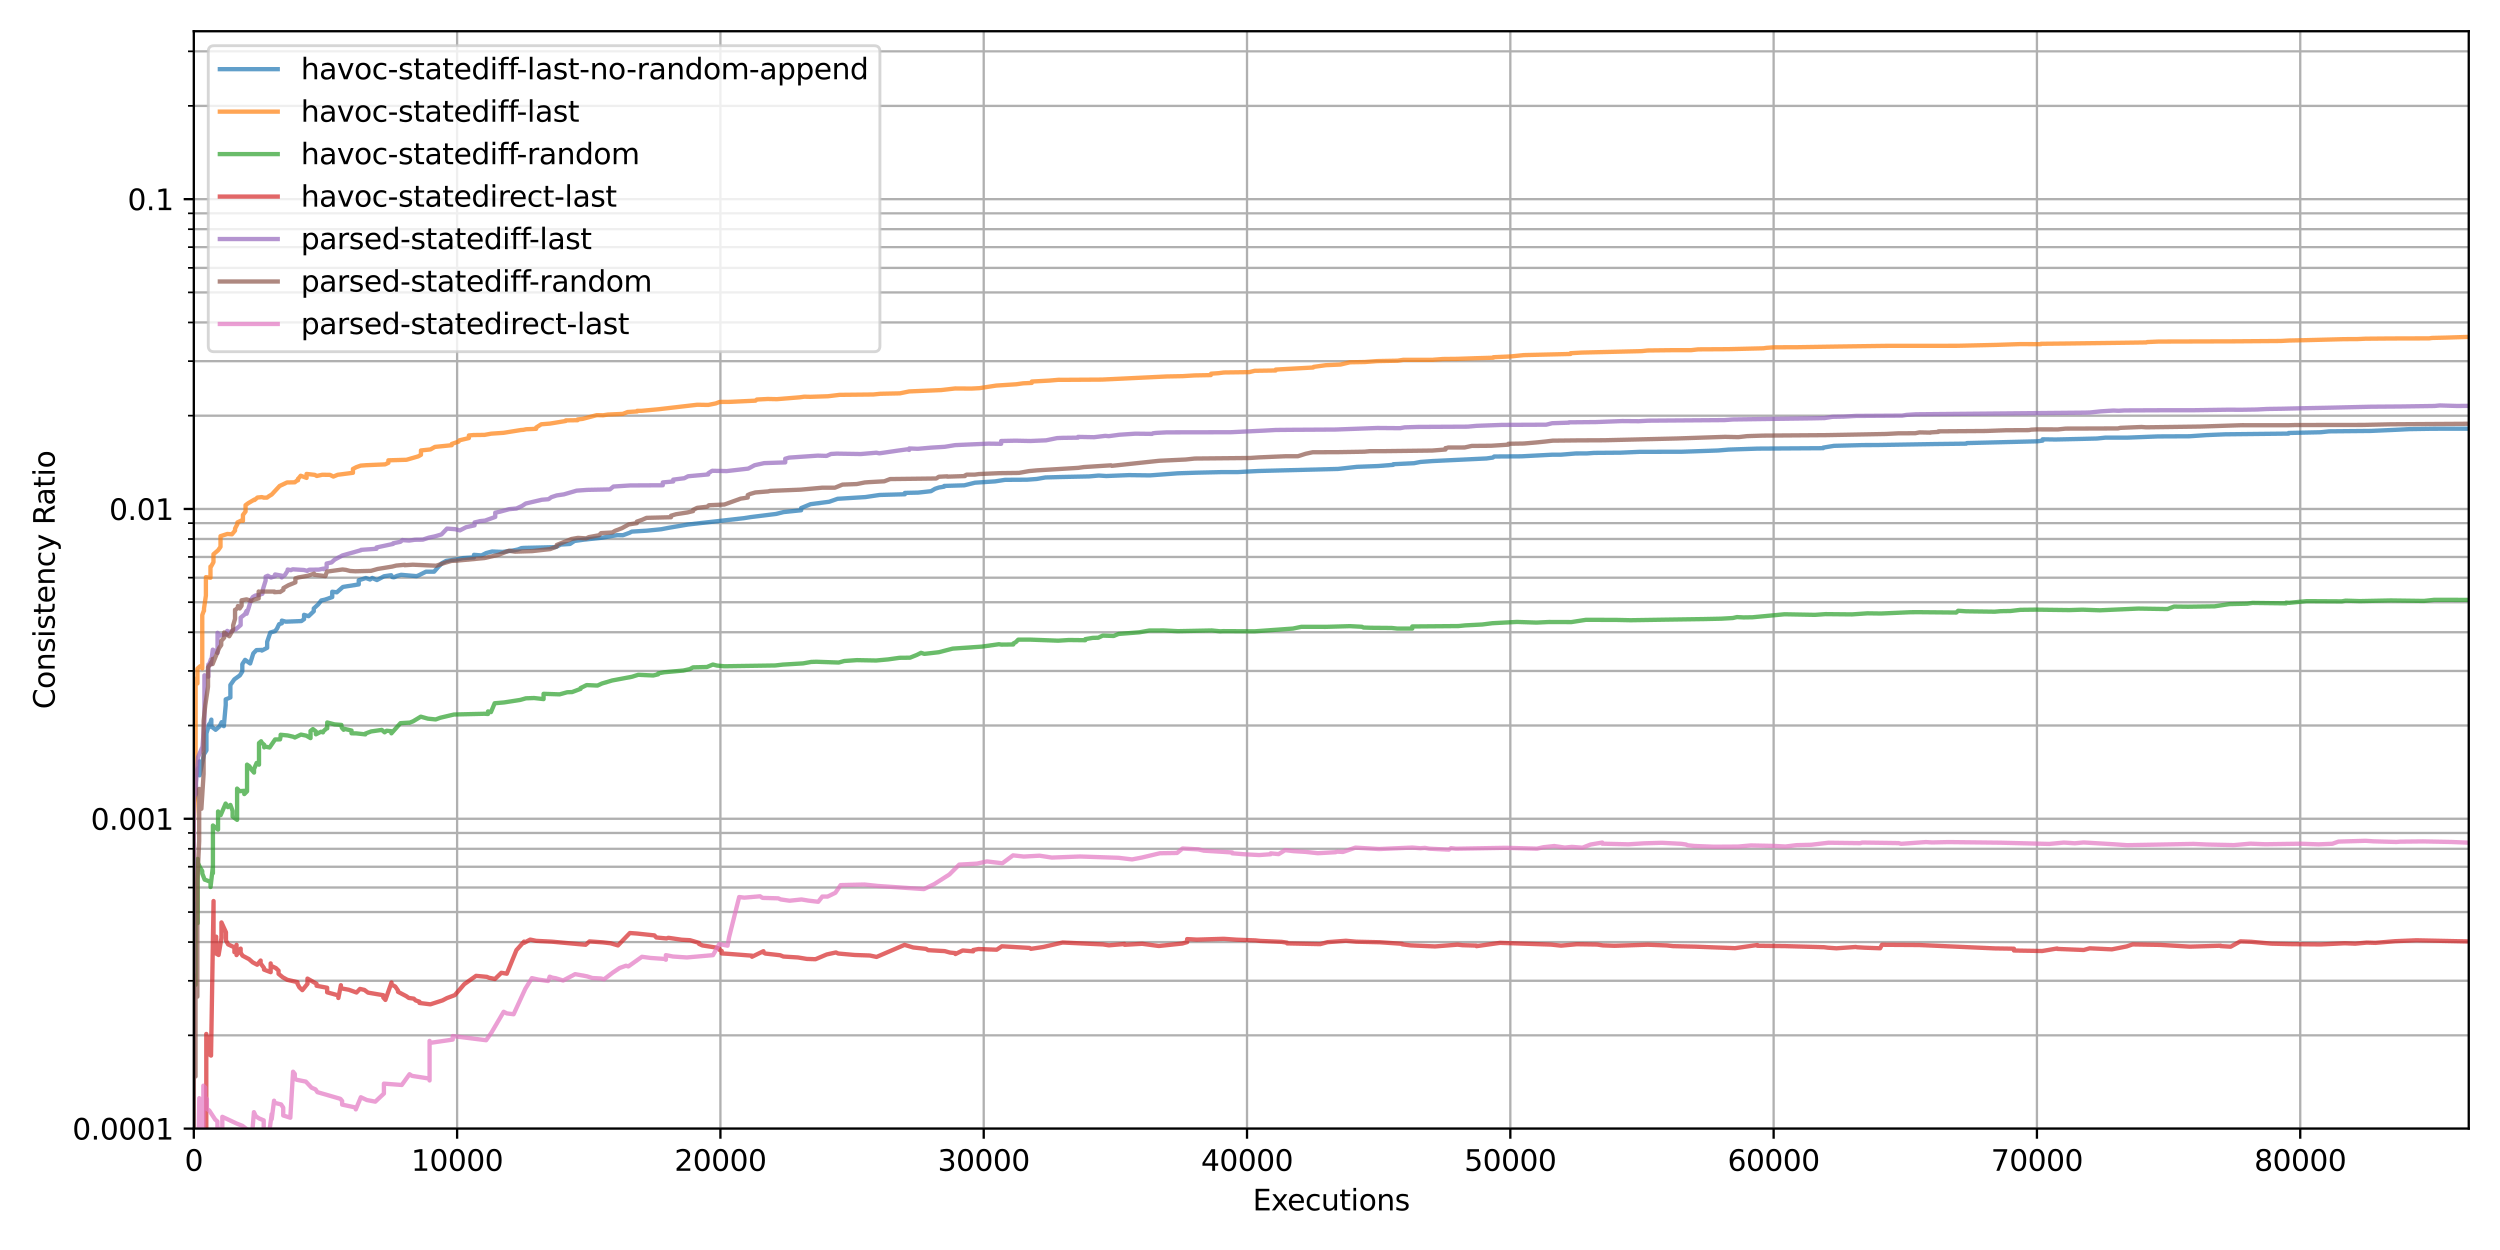 <?xml version="1.0" encoding="utf-8" standalone="no"?>
<!DOCTYPE svg PUBLIC "-//W3C//DTD SVG 1.1//EN"
  "http://www.w3.org/Graphics/SVG/1.1/DTD/svg11.dtd">
<svg xmlns:xlink="http://www.w3.org/1999/xlink" width="864pt" height="432pt" viewBox="0 0 864 432" xmlns="http://www.w3.org/2000/svg" version="1.1">
 <defs>
  <style type="text/css">*{stroke-linejoin: round; stroke-linecap: butt}</style>
 </defs>
 <g id="figure_1">
  <g id="patch_1">
   <path d="M 0 432 
L 864 432 
L 864 0 
L 0 0 
z
" style="fill: #ffffff"/>
  </g>
  <g id="axes_1">
   <g id="patch_2">
    <path d="M 66.98 390.04 
L 853.2 390.04 
L 853.2 10.8 
L 66.98 10.8 
z
" style="fill: #ffffff"/>
   </g>
   <g id="matplotlib.axis_1">
    <g id="xtick_1">
     <g id="line2d_1">
      <path d="M 66.98 390.04 
L 66.98 10.8 
" clip-path="url(#p21d5d64fca)" style="fill: none; stroke: #b0b0b0; stroke-width: 0.8; stroke-linecap: square"/>
     </g>
     <g id="line2d_2">
      <defs>
       <path id="m784a3189a7" d="M 0 0 
L 0 3.5 
" style="stroke: #000000; stroke-width: 0.8"/>
      </defs>
      <g>
       <use xlink:href="#m784a3189a7" x="66.98" y="390.04" style="stroke: #000000; stroke-width: 0.8"/>
      </g>
     </g>
     <g id="text_1">
      <!-- 0 -->
      <g transform="translate(63.799 404.638) scale(0.1 -0.1)">
       <defs>
        <path id="DejaVuSans-30" d="M 2034 4250 
Q 1547 4250 1301 3770 
Q 1056 3291 1056 2328 
Q 1056 1369 1301 889 
Q 1547 409 2034 409 
Q 2525 409 2770 889 
Q 3016 1369 3016 2328 
Q 3016 3291 2770 3770 
Q 2525 4250 2034 4250 
z
M 2034 4750 
Q 2819 4750 3233 4129 
Q 3647 3509 3647 2328 
Q 3647 1150 3233 529 
Q 2819 -91 2034 -91 
Q 1250 -91 836 529 
Q 422 1150 422 2328 
Q 422 3509 836 4129 
Q 1250 4750 2034 4750 
z
" transform="scale(0.016)"/>
       </defs>
       <use xlink:href="#DejaVuSans-30"/>
      </g>
     </g>
    </g>
    <g id="xtick_2">
     <g id="line2d_3">
      <path d="M 157.978 390.04 
L 157.978 10.8 
" clip-path="url(#p21d5d64fca)" style="fill: none; stroke: #b0b0b0; stroke-width: 0.8; stroke-linecap: square"/>
     </g>
     <g id="line2d_4">
      <g>
       <use xlink:href="#m784a3189a7" x="157.978" y="390.04" style="stroke: #000000; stroke-width: 0.8"/>
      </g>
     </g>
     <g id="text_2">
      <!-- 10000 -->
      <g transform="translate(142.071 404.638) scale(0.1 -0.1)">
       <defs>
        <path id="DejaVuSans-31" d="M 794 531 
L 1825 531 
L 1825 4091 
L 703 3866 
L 703 4441 
L 1819 4666 
L 2450 4666 
L 2450 531 
L 3481 531 
L 3481 0 
L 794 0 
L 794 531 
z
" transform="scale(0.016)"/>
       </defs>
       <use xlink:href="#DejaVuSans-31"/>
       <use xlink:href="#DejaVuSans-30" transform="translate(63.623 0)"/>
       <use xlink:href="#DejaVuSans-30" transform="translate(127.246 0)"/>
       <use xlink:href="#DejaVuSans-30" transform="translate(190.869 0)"/>
       <use xlink:href="#DejaVuSans-30" transform="translate(254.492 0)"/>
      </g>
     </g>
    </g>
    <g id="xtick_3">
     <g id="line2d_5">
      <path d="M 248.975 390.04 
L 248.975 10.8 
" clip-path="url(#p21d5d64fca)" style="fill: none; stroke: #b0b0b0; stroke-width: 0.8; stroke-linecap: square"/>
     </g>
     <g id="line2d_6">
      <g>
       <use xlink:href="#m784a3189a7" x="248.975" y="390.04" style="stroke: #000000; stroke-width: 0.8"/>
      </g>
     </g>
     <g id="text_3">
      <!-- 20000 -->
      <g transform="translate(233.069 404.638) scale(0.1 -0.1)">
       <defs>
        <path id="DejaVuSans-32" d="M 1228 531 
L 3431 531 
L 3431 0 
L 469 0 
L 469 531 
Q 828 903 1448 1529 
Q 2069 2156 2228 2338 
Q 2531 2678 2651 2914 
Q 2772 3150 2772 3378 
Q 2772 3750 2511 3984 
Q 2250 4219 1831 4219 
Q 1534 4219 1204 4116 
Q 875 4013 500 3803 
L 500 4441 
Q 881 4594 1212 4672 
Q 1544 4750 1819 4750 
Q 2544 4750 2975 4387 
Q 3406 4025 3406 3419 
Q 3406 3131 3298 2873 
Q 3191 2616 2906 2266 
Q 2828 2175 2409 1742 
Q 1991 1309 1228 531 
z
" transform="scale(0.016)"/>
       </defs>
       <use xlink:href="#DejaVuSans-32"/>
       <use xlink:href="#DejaVuSans-30" transform="translate(63.623 0)"/>
       <use xlink:href="#DejaVuSans-30" transform="translate(127.246 0)"/>
       <use xlink:href="#DejaVuSans-30" transform="translate(190.869 0)"/>
       <use xlink:href="#DejaVuSans-30" transform="translate(254.492 0)"/>
      </g>
     </g>
    </g>
    <g id="xtick_4">
     <g id="line2d_7">
      <path d="M 339.973 390.04 
L 339.973 10.8 
" clip-path="url(#p21d5d64fca)" style="fill: none; stroke: #b0b0b0; stroke-width: 0.8; stroke-linecap: square"/>
     </g>
     <g id="line2d_8">
      <g>
       <use xlink:href="#m784a3189a7" x="339.973" y="390.04" style="stroke: #000000; stroke-width: 0.8"/>
      </g>
     </g>
     <g id="text_4">
      <!-- 30000 -->
      <g transform="translate(324.067 404.638) scale(0.1 -0.1)">
       <defs>
        <path id="DejaVuSans-33" d="M 2597 2516 
Q 3050 2419 3304 2112 
Q 3559 1806 3559 1356 
Q 3559 666 3084 287 
Q 2609 -91 1734 -91 
Q 1441 -91 1130 -33 
Q 819 25 488 141 
L 488 750 
Q 750 597 1062 519 
Q 1375 441 1716 441 
Q 2309 441 2620 675 
Q 2931 909 2931 1356 
Q 2931 1769 2642 2001 
Q 2353 2234 1838 2234 
L 1294 2234 
L 1294 2753 
L 1863 2753 
Q 2328 2753 2575 2939 
Q 2822 3125 2822 3475 
Q 2822 3834 2567 4026 
Q 2313 4219 1838 4219 
Q 1578 4219 1281 4162 
Q 984 4106 628 3988 
L 628 4550 
Q 988 4650 1302 4700 
Q 1616 4750 1894 4750 
Q 2613 4750 3031 4423 
Q 3450 4097 3450 3541 
Q 3450 3153 3228 2886 
Q 3006 2619 2597 2516 
z
" transform="scale(0.016)"/>
       </defs>
       <use xlink:href="#DejaVuSans-33"/>
       <use xlink:href="#DejaVuSans-30" transform="translate(63.623 0)"/>
       <use xlink:href="#DejaVuSans-30" transform="translate(127.246 0)"/>
       <use xlink:href="#DejaVuSans-30" transform="translate(190.869 0)"/>
       <use xlink:href="#DejaVuSans-30" transform="translate(254.492 0)"/>
      </g>
     </g>
    </g>
    <g id="xtick_5">
     <g id="line2d_9">
      <path d="M 430.971 390.04 
L 430.971 10.8 
" clip-path="url(#p21d5d64fca)" style="fill: none; stroke: #b0b0b0; stroke-width: 0.8; stroke-linecap: square"/>
     </g>
     <g id="line2d_10">
      <g>
       <use xlink:href="#m784a3189a7" x="430.971" y="390.04" style="stroke: #000000; stroke-width: 0.8"/>
      </g>
     </g>
     <g id="text_5">
      <!-- 40000 -->
      <g transform="translate(415.064 404.638) scale(0.1 -0.1)">
       <defs>
        <path id="DejaVuSans-34" d="M 2419 4116 
L 825 1625 
L 2419 1625 
L 2419 4116 
z
M 2253 4666 
L 3047 4666 
L 3047 1625 
L 3713 1625 
L 3713 1100 
L 3047 1100 
L 3047 0 
L 2419 0 
L 2419 1100 
L 313 1100 
L 313 1709 
L 2253 4666 
z
" transform="scale(0.016)"/>
       </defs>
       <use xlink:href="#DejaVuSans-34"/>
       <use xlink:href="#DejaVuSans-30" transform="translate(63.623 0)"/>
       <use xlink:href="#DejaVuSans-30" transform="translate(127.246 0)"/>
       <use xlink:href="#DejaVuSans-30" transform="translate(190.869 0)"/>
       <use xlink:href="#DejaVuSans-30" transform="translate(254.492 0)"/>
      </g>
     </g>
    </g>
    <g id="xtick_6">
     <g id="line2d_11">
      <path d="M 521.968 390.04 
L 521.968 10.8 
" clip-path="url(#p21d5d64fca)" style="fill: none; stroke: #b0b0b0; stroke-width: 0.8; stroke-linecap: square"/>
     </g>
     <g id="line2d_12">
      <g>
       <use xlink:href="#m784a3189a7" x="521.968" y="390.04" style="stroke: #000000; stroke-width: 0.8"/>
      </g>
     </g>
     <g id="text_6">
      <!-- 50000 -->
      <g transform="translate(506.062 404.638) scale(0.1 -0.1)">
       <defs>
        <path id="DejaVuSans-35" d="M 691 4666 
L 3169 4666 
L 3169 4134 
L 1269 4134 
L 1269 2991 
Q 1406 3038 1543 3061 
Q 1681 3084 1819 3084 
Q 2600 3084 3056 2656 
Q 3513 2228 3513 1497 
Q 3513 744 3044 326 
Q 2575 -91 1722 -91 
Q 1428 -91 1123 -41 
Q 819 9 494 109 
L 494 744 
Q 775 591 1075 516 
Q 1375 441 1709 441 
Q 2250 441 2565 725 
Q 2881 1009 2881 1497 
Q 2881 1984 2565 2268 
Q 2250 2553 1709 2553 
Q 1456 2553 1204 2497 
Q 953 2441 691 2322 
L 691 4666 
z
" transform="scale(0.016)"/>
       </defs>
       <use xlink:href="#DejaVuSans-35"/>
       <use xlink:href="#DejaVuSans-30" transform="translate(63.623 0)"/>
       <use xlink:href="#DejaVuSans-30" transform="translate(127.246 0)"/>
       <use xlink:href="#DejaVuSans-30" transform="translate(190.869 0)"/>
       <use xlink:href="#DejaVuSans-30" transform="translate(254.492 0)"/>
      </g>
     </g>
    </g>
    <g id="xtick_7">
     <g id="line2d_13">
      <path d="M 612.966 390.04 
L 612.966 10.8 
" clip-path="url(#p21d5d64fca)" style="fill: none; stroke: #b0b0b0; stroke-width: 0.8; stroke-linecap: square"/>
     </g>
     <g id="line2d_14">
      <g>
       <use xlink:href="#m784a3189a7" x="612.966" y="390.04" style="stroke: #000000; stroke-width: 0.8"/>
      </g>
     </g>
     <g id="text_7">
      <!-- 60000 -->
      <g transform="translate(597.06 404.638) scale(0.1 -0.1)">
       <defs>
        <path id="DejaVuSans-36" d="M 2113 2584 
Q 1688 2584 1439 2293 
Q 1191 2003 1191 1497 
Q 1191 994 1439 701 
Q 1688 409 2113 409 
Q 2538 409 2786 701 
Q 3034 994 3034 1497 
Q 3034 2003 2786 2293 
Q 2538 2584 2113 2584 
z
M 3366 4563 
L 3366 3988 
Q 3128 4100 2886 4159 
Q 2644 4219 2406 4219 
Q 1781 4219 1451 3797 
Q 1122 3375 1075 2522 
Q 1259 2794 1537 2939 
Q 1816 3084 2150 3084 
Q 2853 3084 3261 2657 
Q 3669 2231 3669 1497 
Q 3669 778 3244 343 
Q 2819 -91 2113 -91 
Q 1303 -91 875 529 
Q 447 1150 447 2328 
Q 447 3434 972 4092 
Q 1497 4750 2381 4750 
Q 2619 4750 2861 4703 
Q 3103 4656 3366 4563 
z
" transform="scale(0.016)"/>
       </defs>
       <use xlink:href="#DejaVuSans-36"/>
       <use xlink:href="#DejaVuSans-30" transform="translate(63.623 0)"/>
       <use xlink:href="#DejaVuSans-30" transform="translate(127.246 0)"/>
       <use xlink:href="#DejaVuSans-30" transform="translate(190.869 0)"/>
       <use xlink:href="#DejaVuSans-30" transform="translate(254.492 0)"/>
      </g>
     </g>
    </g>
    <g id="xtick_8">
     <g id="line2d_15">
      <path d="M 703.964 390.04 
L 703.964 10.8 
" clip-path="url(#p21d5d64fca)" style="fill: none; stroke: #b0b0b0; stroke-width: 0.8; stroke-linecap: square"/>
     </g>
     <g id="line2d_16">
      <g>
       <use xlink:href="#m784a3189a7" x="703.964" y="390.04" style="stroke: #000000; stroke-width: 0.8"/>
      </g>
     </g>
     <g id="text_8">
      <!-- 70000 -->
      <g transform="translate(688.058 404.638) scale(0.1 -0.1)">
       <defs>
        <path id="DejaVuSans-37" d="M 525 4666 
L 3525 4666 
L 3525 4397 
L 1831 0 
L 1172 0 
L 2766 4134 
L 525 4134 
L 525 4666 
z
" transform="scale(0.016)"/>
       </defs>
       <use xlink:href="#DejaVuSans-37"/>
       <use xlink:href="#DejaVuSans-30" transform="translate(63.623 0)"/>
       <use xlink:href="#DejaVuSans-30" transform="translate(127.246 0)"/>
       <use xlink:href="#DejaVuSans-30" transform="translate(190.869 0)"/>
       <use xlink:href="#DejaVuSans-30" transform="translate(254.492 0)"/>
      </g>
     </g>
    </g>
    <g id="xtick_9">
     <g id="line2d_17">
      <path d="M 794.961 390.04 
L 794.961 10.8 
" clip-path="url(#p21d5d64fca)" style="fill: none; stroke: #b0b0b0; stroke-width: 0.8; stroke-linecap: square"/>
     </g>
     <g id="line2d_18">
      <g>
       <use xlink:href="#m784a3189a7" x="794.961" y="390.04" style="stroke: #000000; stroke-width: 0.8"/>
      </g>
     </g>
     <g id="text_9">
      <!-- 80000 -->
      <g transform="translate(779.055 404.638) scale(0.1 -0.1)">
       <defs>
        <path id="DejaVuSans-38" d="M 2034 2216 
Q 1584 2216 1326 1975 
Q 1069 1734 1069 1313 
Q 1069 891 1326 650 
Q 1584 409 2034 409 
Q 2484 409 2743 651 
Q 3003 894 3003 1313 
Q 3003 1734 2745 1975 
Q 2488 2216 2034 2216 
z
M 1403 2484 
Q 997 2584 770 2862 
Q 544 3141 544 3541 
Q 544 4100 942 4425 
Q 1341 4750 2034 4750 
Q 2731 4750 3128 4425 
Q 3525 4100 3525 3541 
Q 3525 3141 3298 2862 
Q 3072 2584 2669 2484 
Q 3125 2378 3379 2068 
Q 3634 1759 3634 1313 
Q 3634 634 3220 271 
Q 2806 -91 2034 -91 
Q 1263 -91 848 271 
Q 434 634 434 1313 
Q 434 1759 690 2068 
Q 947 2378 1403 2484 
z
M 1172 3481 
Q 1172 3119 1398 2916 
Q 1625 2713 2034 2713 
Q 2441 2713 2670 2916 
Q 2900 3119 2900 3481 
Q 2900 3844 2670 4047 
Q 2441 4250 2034 4250 
Q 1625 4250 1398 4047 
Q 1172 3844 1172 3481 
z
" transform="scale(0.016)"/>
       </defs>
       <use xlink:href="#DejaVuSans-38"/>
       <use xlink:href="#DejaVuSans-30" transform="translate(63.623 0)"/>
       <use xlink:href="#DejaVuSans-30" transform="translate(127.246 0)"/>
       <use xlink:href="#DejaVuSans-30" transform="translate(190.869 0)"/>
       <use xlink:href="#DejaVuSans-30" transform="translate(254.492 0)"/>
      </g>
     </g>
    </g>
    <g id="text_10">
     <!-- Executions -->
     <g transform="translate(432.951 418.317) scale(0.1 -0.1)">
      <defs>
       <path id="DejaVuSans-45" d="M 628 4666 
L 3578 4666 
L 3578 4134 
L 1259 4134 
L 1259 2753 
L 3481 2753 
L 3481 2222 
L 1259 2222 
L 1259 531 
L 3634 531 
L 3634 0 
L 628 0 
L 628 4666 
z
" transform="scale(0.016)"/>
       <path id="DejaVuSans-78" d="M 3513 3500 
L 2247 1797 
L 3578 0 
L 2900 0 
L 1881 1375 
L 863 0 
L 184 0 
L 1544 1831 
L 300 3500 
L 978 3500 
L 1906 2253 
L 2834 3500 
L 3513 3500 
z
" transform="scale(0.016)"/>
       <path id="DejaVuSans-65" d="M 3597 1894 
L 3597 1613 
L 953 1613 
Q 991 1019 1311 708 
Q 1631 397 2203 397 
Q 2534 397 2845 478 
Q 3156 559 3463 722 
L 3463 178 
Q 3153 47 2828 -22 
Q 2503 -91 2169 -91 
Q 1331 -91 842 396 
Q 353 884 353 1716 
Q 353 2575 817 3079 
Q 1281 3584 2069 3584 
Q 2775 3584 3186 3129 
Q 3597 2675 3597 1894 
z
M 3022 2063 
Q 3016 2534 2758 2815 
Q 2500 3097 2075 3097 
Q 1594 3097 1305 2825 
Q 1016 2553 972 2059 
L 3022 2063 
z
" transform="scale(0.016)"/>
       <path id="DejaVuSans-63" d="M 3122 3366 
L 3122 2828 
Q 2878 2963 2633 3030 
Q 2388 3097 2138 3097 
Q 1578 3097 1268 2742 
Q 959 2388 959 1747 
Q 959 1106 1268 751 
Q 1578 397 2138 397 
Q 2388 397 2633 464 
Q 2878 531 3122 666 
L 3122 134 
Q 2881 22 2623 -34 
Q 2366 -91 2075 -91 
Q 1284 -91 818 406 
Q 353 903 353 1747 
Q 353 2603 823 3093 
Q 1294 3584 2113 3584 
Q 2378 3584 2631 3529 
Q 2884 3475 3122 3366 
z
" transform="scale(0.016)"/>
       <path id="DejaVuSans-75" d="M 544 1381 
L 544 3500 
L 1119 3500 
L 1119 1403 
Q 1119 906 1312 657 
Q 1506 409 1894 409 
Q 2359 409 2629 706 
Q 2900 1003 2900 1516 
L 2900 3500 
L 3475 3500 
L 3475 0 
L 2900 0 
L 2900 538 
Q 2691 219 2414 64 
Q 2138 -91 1772 -91 
Q 1169 -91 856 284 
Q 544 659 544 1381 
z
M 1991 3584 
L 1991 3584 
z
" transform="scale(0.016)"/>
       <path id="DejaVuSans-74" d="M 1172 4494 
L 1172 3500 
L 2356 3500 
L 2356 3053 
L 1172 3053 
L 1172 1153 
Q 1172 725 1289 603 
Q 1406 481 1766 481 
L 2356 481 
L 2356 0 
L 1766 0 
Q 1100 0 847 248 
Q 594 497 594 1153 
L 594 3053 
L 172 3053 
L 172 3500 
L 594 3500 
L 594 4494 
L 1172 4494 
z
" transform="scale(0.016)"/>
       <path id="DejaVuSans-69" d="M 603 3500 
L 1178 3500 
L 1178 0 
L 603 0 
L 603 3500 
z
M 603 4863 
L 1178 4863 
L 1178 4134 
L 603 4134 
L 603 4863 
z
" transform="scale(0.016)"/>
       <path id="DejaVuSans-6f" d="M 1959 3097 
Q 1497 3097 1228 2736 
Q 959 2375 959 1747 
Q 959 1119 1226 758 
Q 1494 397 1959 397 
Q 2419 397 2687 759 
Q 2956 1122 2956 1747 
Q 2956 2369 2687 2733 
Q 2419 3097 1959 3097 
z
M 1959 3584 
Q 2709 3584 3137 3096 
Q 3566 2609 3566 1747 
Q 3566 888 3137 398 
Q 2709 -91 1959 -91 
Q 1206 -91 779 398 
Q 353 888 353 1747 
Q 353 2609 779 3096 
Q 1206 3584 1959 3584 
z
" transform="scale(0.016)"/>
       <path id="DejaVuSans-6e" d="M 3513 2113 
L 3513 0 
L 2938 0 
L 2938 2094 
Q 2938 2591 2744 2837 
Q 2550 3084 2163 3084 
Q 1697 3084 1428 2787 
Q 1159 2491 1159 1978 
L 1159 0 
L 581 0 
L 581 3500 
L 1159 3500 
L 1159 2956 
Q 1366 3272 1645 3428 
Q 1925 3584 2291 3584 
Q 2894 3584 3203 3211 
Q 3513 2838 3513 2113 
z
" transform="scale(0.016)"/>
       <path id="DejaVuSans-73" d="M 2834 3397 
L 2834 2853 
Q 2591 2978 2328 3040 
Q 2066 3103 1784 3103 
Q 1356 3103 1142 2972 
Q 928 2841 928 2578 
Q 928 2378 1081 2264 
Q 1234 2150 1697 2047 
L 1894 2003 
Q 2506 1872 2764 1633 
Q 3022 1394 3022 966 
Q 3022 478 2636 193 
Q 2250 -91 1575 -91 
Q 1294 -91 989 -36 
Q 684 19 347 128 
L 347 722 
Q 666 556 975 473 
Q 1284 391 1588 391 
Q 1994 391 2212 530 
Q 2431 669 2431 922 
Q 2431 1156 2273 1281 
Q 2116 1406 1581 1522 
L 1381 1569 
Q 847 1681 609 1914 
Q 372 2147 372 2553 
Q 372 3047 722 3315 
Q 1072 3584 1716 3584 
Q 2034 3584 2315 3537 
Q 2597 3491 2834 3397 
z
" transform="scale(0.016)"/>
      </defs>
      <use xlink:href="#DejaVuSans-45"/>
      <use xlink:href="#DejaVuSans-78" transform="translate(63.184 0)"/>
      <use xlink:href="#DejaVuSans-65" transform="translate(119.238 0)"/>
      <use xlink:href="#DejaVuSans-63" transform="translate(180.762 0)"/>
      <use xlink:href="#DejaVuSans-75" transform="translate(235.742 0)"/>
      <use xlink:href="#DejaVuSans-74" transform="translate(299.121 0)"/>
      <use xlink:href="#DejaVuSans-69" transform="translate(338.33 0)"/>
      <use xlink:href="#DejaVuSans-6f" transform="translate(366.113 0)"/>
      <use xlink:href="#DejaVuSans-6e" transform="translate(427.295 0)"/>
      <use xlink:href="#DejaVuSans-73" transform="translate(490.674 0)"/>
     </g>
    </g>
   </g>
   <g id="matplotlib.axis_2">
    <g id="ytick_1">
     <g id="line2d_19">
      <path d="M 66.98 390.04 
L 853.2 390.04 
" clip-path="url(#p21d5d64fca)" style="fill: none; stroke: #b0b0b0; stroke-width: 0.8; stroke-linecap: square"/>
     </g>
     <g id="line2d_20">
      <defs>
       <path id="m6cb627627a" d="M 0 0 
L -3.5 0 
" style="stroke: #000000; stroke-width: 0.8"/>
      </defs>
      <g>
       <use xlink:href="#m6cb627627a" x="66.98" y="390.04" style="stroke: #000000; stroke-width: 0.8"/>
      </g>
     </g>
     <g id="text_11">
      <!-- 0.0001 -->
      <g transform="translate(24.989 393.839) scale(0.1 -0.1)">
       <defs>
        <path id="DejaVuSans-2e" d="M 684 794 
L 1344 794 
L 1344 0 
L 684 0 
L 684 794 
z
" transform="scale(0.016)"/>
       </defs>
       <use xlink:href="#DejaVuSans-30"/>
       <use xlink:href="#DejaVuSans-2e" transform="translate(63.623 0)"/>
       <use xlink:href="#DejaVuSans-30" transform="translate(95.41 0)"/>
       <use xlink:href="#DejaVuSans-30" transform="translate(159.033 0)"/>
       <use xlink:href="#DejaVuSans-30" transform="translate(222.656 0)"/>
       <use xlink:href="#DejaVuSans-31" transform="translate(286.279 0)"/>
      </g>
     </g>
    </g>
    <g id="ytick_2">
     <g id="line2d_21">
      <path d="M 66.98 282.969 
L 853.2 282.969 
" clip-path="url(#p21d5d64fca)" style="fill: none; stroke: #b0b0b0; stroke-width: 0.8; stroke-linecap: square"/>
     </g>
     <g id="line2d_22">
      <g>
       <use xlink:href="#m6cb627627a" x="66.98" y="282.969" style="stroke: #000000; stroke-width: 0.8"/>
      </g>
     </g>
     <g id="text_12">
      <!-- 0.001 -->
      <g transform="translate(31.352 286.768) scale(0.1 -0.1)">
       <use xlink:href="#DejaVuSans-30"/>
       <use xlink:href="#DejaVuSans-2e" transform="translate(63.623 0)"/>
       <use xlink:href="#DejaVuSans-30" transform="translate(95.41 0)"/>
       <use xlink:href="#DejaVuSans-30" transform="translate(159.033 0)"/>
       <use xlink:href="#DejaVuSans-31" transform="translate(222.656 0)"/>
      </g>
     </g>
    </g>
    <g id="ytick_3">
     <g id="line2d_23">
      <path d="M 66.98 175.898 
L 853.2 175.898 
" clip-path="url(#p21d5d64fca)" style="fill: none; stroke: #b0b0b0; stroke-width: 0.8; stroke-linecap: square"/>
     </g>
     <g id="line2d_24">
      <g>
       <use xlink:href="#m6cb627627a" x="66.98" y="175.898" style="stroke: #000000; stroke-width: 0.8"/>
      </g>
     </g>
     <g id="text_13">
      <!-- 0.01 -->
      <g transform="translate(37.714 179.697) scale(0.1 -0.1)">
       <use xlink:href="#DejaVuSans-30"/>
       <use xlink:href="#DejaVuSans-2e" transform="translate(63.623 0)"/>
       <use xlink:href="#DejaVuSans-30" transform="translate(95.41 0)"/>
       <use xlink:href="#DejaVuSans-31" transform="translate(159.033 0)"/>
      </g>
     </g>
    </g>
    <g id="ytick_4">
     <g id="line2d_25">
      <path d="M 66.98 68.827 
L 853.2 68.827 
" clip-path="url(#p21d5d64fca)" style="fill: none; stroke: #b0b0b0; stroke-width: 0.8; stroke-linecap: square"/>
     </g>
     <g id="line2d_26">
      <g>
       <use xlink:href="#m6cb627627a" x="66.98" y="68.827" style="stroke: #000000; stroke-width: 0.8"/>
      </g>
     </g>
     <g id="text_14">
      <!-- 0.1 -->
      <g transform="translate(44.077 72.626) scale(0.1 -0.1)">
       <use xlink:href="#DejaVuSans-30"/>
       <use xlink:href="#DejaVuSans-2e" transform="translate(63.623 0)"/>
       <use xlink:href="#DejaVuSans-31" transform="translate(95.41 0)"/>
      </g>
     </g>
    </g>
    <g id="ytick_5">
     <g id="line2d_27">
      <path d="M 66.98 357.808 
L 853.2 357.808 
" clip-path="url(#p21d5d64fca)" style="fill: none; stroke: #b0b0b0; stroke-width: 0.8; stroke-linecap: square"/>
     </g>
     <g id="line2d_28">
      <defs>
       <path id="m84c42a51d8" d="M 0 0 
L -2 0 
" style="stroke: #000000; stroke-width: 0.6"/>
      </defs>
      <g>
       <use xlink:href="#m84c42a51d8" x="66.98" y="357.808" style="stroke: #000000; stroke-width: 0.6"/>
      </g>
     </g>
    </g>
    <g id="ytick_6">
     <g id="line2d_29">
      <path d="M 66.98 338.954 
L 853.2 338.954 
" clip-path="url(#p21d5d64fca)" style="fill: none; stroke: #b0b0b0; stroke-width: 0.8; stroke-linecap: square"/>
     </g>
     <g id="line2d_30">
      <g>
       <use xlink:href="#m84c42a51d8" x="66.98" y="338.954" style="stroke: #000000; stroke-width: 0.6"/>
      </g>
     </g>
    </g>
    <g id="ytick_7">
     <g id="line2d_31">
      <path d="M 66.98 325.577 
L 853.2 325.577 
" clip-path="url(#p21d5d64fca)" style="fill: none; stroke: #b0b0b0; stroke-width: 0.8; stroke-linecap: square"/>
     </g>
     <g id="line2d_32">
      <g>
       <use xlink:href="#m84c42a51d8" x="66.98" y="325.577" style="stroke: #000000; stroke-width: 0.6"/>
      </g>
     </g>
    </g>
    <g id="ytick_8">
     <g id="line2d_33">
      <path d="M 66.98 315.201 
L 853.2 315.201 
" clip-path="url(#p21d5d64fca)" style="fill: none; stroke: #b0b0b0; stroke-width: 0.8; stroke-linecap: square"/>
     </g>
     <g id="line2d_34">
      <g>
       <use xlink:href="#m84c42a51d8" x="66.98" y="315.201" style="stroke: #000000; stroke-width: 0.6"/>
      </g>
     </g>
    </g>
    <g id="ytick_9">
     <g id="line2d_35">
      <path d="M 66.98 306.723 
L 853.2 306.723 
" clip-path="url(#p21d5d64fca)" style="fill: none; stroke: #b0b0b0; stroke-width: 0.8; stroke-linecap: square"/>
     </g>
     <g id="line2d_36">
      <g>
       <use xlink:href="#m84c42a51d8" x="66.98" y="306.723" style="stroke: #000000; stroke-width: 0.6"/>
      </g>
     </g>
    </g>
    <g id="ytick_10">
     <g id="line2d_37">
      <path d="M 66.98 299.554 
L 853.2 299.554 
" clip-path="url(#p21d5d64fca)" style="fill: none; stroke: #b0b0b0; stroke-width: 0.8; stroke-linecap: square"/>
     </g>
     <g id="line2d_38">
      <g>
       <use xlink:href="#m84c42a51d8" x="66.98" y="299.554" style="stroke: #000000; stroke-width: 0.6"/>
      </g>
     </g>
    </g>
    <g id="ytick_11">
     <g id="line2d_39">
      <path d="M 66.98 293.345 
L 853.2 293.345 
" clip-path="url(#p21d5d64fca)" style="fill: none; stroke: #b0b0b0; stroke-width: 0.8; stroke-linecap: square"/>
     </g>
     <g id="line2d_40">
      <g>
       <use xlink:href="#m84c42a51d8" x="66.98" y="293.345" style="stroke: #000000; stroke-width: 0.6"/>
      </g>
     </g>
    </g>
    <g id="ytick_12">
     <g id="line2d_41">
      <path d="M 66.98 287.868 
L 853.2 287.868 
" clip-path="url(#p21d5d64fca)" style="fill: none; stroke: #b0b0b0; stroke-width: 0.8; stroke-linecap: square"/>
     </g>
     <g id="line2d_42">
      <g>
       <use xlink:href="#m84c42a51d8" x="66.98" y="287.868" style="stroke: #000000; stroke-width: 0.6"/>
      </g>
     </g>
    </g>
    <g id="ytick_13">
     <g id="line2d_43">
      <path d="M 66.98 250.737 
L 853.2 250.737 
" clip-path="url(#p21d5d64fca)" style="fill: none; stroke: #b0b0b0; stroke-width: 0.8; stroke-linecap: square"/>
     </g>
     <g id="line2d_44">
      <g>
       <use xlink:href="#m84c42a51d8" x="66.98" y="250.737" style="stroke: #000000; stroke-width: 0.6"/>
      </g>
     </g>
    </g>
    <g id="ytick_14">
     <g id="line2d_45">
      <path d="M 66.98 231.883 
L 853.2 231.883 
" clip-path="url(#p21d5d64fca)" style="fill: none; stroke: #b0b0b0; stroke-width: 0.8; stroke-linecap: square"/>
     </g>
     <g id="line2d_46">
      <g>
       <use xlink:href="#m84c42a51d8" x="66.98" y="231.883" style="stroke: #000000; stroke-width: 0.6"/>
      </g>
     </g>
    </g>
    <g id="ytick_15">
     <g id="line2d_47">
      <path d="M 66.98 218.506 
L 853.2 218.506 
" clip-path="url(#p21d5d64fca)" style="fill: none; stroke: #b0b0b0; stroke-width: 0.8; stroke-linecap: square"/>
     </g>
     <g id="line2d_48">
      <g>
       <use xlink:href="#m84c42a51d8" x="66.98" y="218.506" style="stroke: #000000; stroke-width: 0.6"/>
      </g>
     </g>
    </g>
    <g id="ytick_16">
     <g id="line2d_49">
      <path d="M 66.98 208.13 
L 853.2 208.13 
" clip-path="url(#p21d5d64fca)" style="fill: none; stroke: #b0b0b0; stroke-width: 0.8; stroke-linecap: square"/>
     </g>
     <g id="line2d_50">
      <g>
       <use xlink:href="#m84c42a51d8" x="66.98" y="208.13" style="stroke: #000000; stroke-width: 0.6"/>
      </g>
     </g>
    </g>
    <g id="ytick_17">
     <g id="line2d_51">
      <path d="M 66.98 199.652 
L 853.2 199.652 
" clip-path="url(#p21d5d64fca)" style="fill: none; stroke: #b0b0b0; stroke-width: 0.8; stroke-linecap: square"/>
     </g>
     <g id="line2d_52">
      <g>
       <use xlink:href="#m84c42a51d8" x="66.98" y="199.652" style="stroke: #000000; stroke-width: 0.6"/>
      </g>
     </g>
    </g>
    <g id="ytick_18">
     <g id="line2d_53">
      <path d="M 66.98 192.483 
L 853.2 192.483 
" clip-path="url(#p21d5d64fca)" style="fill: none; stroke: #b0b0b0; stroke-width: 0.8; stroke-linecap: square"/>
     </g>
     <g id="line2d_54">
      <g>
       <use xlink:href="#m84c42a51d8" x="66.98" y="192.483" style="stroke: #000000; stroke-width: 0.6"/>
      </g>
     </g>
    </g>
    <g id="ytick_19">
     <g id="line2d_55">
      <path d="M 66.98 186.274 
L 853.2 186.274 
" clip-path="url(#p21d5d64fca)" style="fill: none; stroke: #b0b0b0; stroke-width: 0.8; stroke-linecap: square"/>
     </g>
     <g id="line2d_56">
      <g>
       <use xlink:href="#m84c42a51d8" x="66.98" y="186.274" style="stroke: #000000; stroke-width: 0.6"/>
      </g>
     </g>
    </g>
    <g id="ytick_20">
     <g id="line2d_57">
      <path d="M 66.98 180.797 
L 853.2 180.797 
" clip-path="url(#p21d5d64fca)" style="fill: none; stroke: #b0b0b0; stroke-width: 0.8; stroke-linecap: square"/>
     </g>
     <g id="line2d_58">
      <g>
       <use xlink:href="#m84c42a51d8" x="66.98" y="180.797" style="stroke: #000000; stroke-width: 0.6"/>
      </g>
     </g>
    </g>
    <g id="ytick_21">
     <g id="line2d_59">
      <path d="M 66.98 143.666 
L 853.2 143.666 
" clip-path="url(#p21d5d64fca)" style="fill: none; stroke: #b0b0b0; stroke-width: 0.8; stroke-linecap: square"/>
     </g>
     <g id="line2d_60">
      <g>
       <use xlink:href="#m84c42a51d8" x="66.98" y="143.666" style="stroke: #000000; stroke-width: 0.6"/>
      </g>
     </g>
    </g>
    <g id="ytick_22">
     <g id="line2d_61">
      <path d="M 66.98 124.812 
L 853.2 124.812 
" clip-path="url(#p21d5d64fca)" style="fill: none; stroke: #b0b0b0; stroke-width: 0.8; stroke-linecap: square"/>
     </g>
     <g id="line2d_62">
      <g>
       <use xlink:href="#m84c42a51d8" x="66.98" y="124.812" style="stroke: #000000; stroke-width: 0.6"/>
      </g>
     </g>
    </g>
    <g id="ytick_23">
     <g id="line2d_63">
      <path d="M 66.98 111.435 
L 853.2 111.435 
" clip-path="url(#p21d5d64fca)" style="fill: none; stroke: #b0b0b0; stroke-width: 0.8; stroke-linecap: square"/>
     </g>
     <g id="line2d_64">
      <g>
       <use xlink:href="#m84c42a51d8" x="66.98" y="111.435" style="stroke: #000000; stroke-width: 0.6"/>
      </g>
     </g>
    </g>
    <g id="ytick_24">
     <g id="line2d_65">
      <path d="M 66.98 101.059 
L 853.2 101.059 
" clip-path="url(#p21d5d64fca)" style="fill: none; stroke: #b0b0b0; stroke-width: 0.8; stroke-linecap: square"/>
     </g>
     <g id="line2d_66">
      <g>
       <use xlink:href="#m84c42a51d8" x="66.98" y="101.059" style="stroke: #000000; stroke-width: 0.6"/>
      </g>
     </g>
    </g>
    <g id="ytick_25">
     <g id="line2d_67">
      <path d="M 66.98 92.581 
L 853.2 92.581 
" clip-path="url(#p21d5d64fca)" style="fill: none; stroke: #b0b0b0; stroke-width: 0.8; stroke-linecap: square"/>
     </g>
     <g id="line2d_68">
      <g>
       <use xlink:href="#m84c42a51d8" x="66.98" y="92.581" style="stroke: #000000; stroke-width: 0.6"/>
      </g>
     </g>
    </g>
    <g id="ytick_26">
     <g id="line2d_69">
      <path d="M 66.98 85.412 
L 853.2 85.412 
" clip-path="url(#p21d5d64fca)" style="fill: none; stroke: #b0b0b0; stroke-width: 0.8; stroke-linecap: square"/>
     </g>
     <g id="line2d_70">
      <g>
       <use xlink:href="#m84c42a51d8" x="66.98" y="85.412" style="stroke: #000000; stroke-width: 0.6"/>
      </g>
     </g>
    </g>
    <g id="ytick_27">
     <g id="line2d_71">
      <path d="M 66.98 79.203 
L 853.2 79.203 
" clip-path="url(#p21d5d64fca)" style="fill: none; stroke: #b0b0b0; stroke-width: 0.8; stroke-linecap: square"/>
     </g>
     <g id="line2d_72">
      <g>
       <use xlink:href="#m84c42a51d8" x="66.98" y="79.203" style="stroke: #000000; stroke-width: 0.6"/>
      </g>
     </g>
    </g>
    <g id="ytick_28">
     <g id="line2d_73">
      <path d="M 66.98 73.726 
L 853.2 73.726 
" clip-path="url(#p21d5d64fca)" style="fill: none; stroke: #b0b0b0; stroke-width: 0.8; stroke-linecap: square"/>
     </g>
     <g id="line2d_74">
      <g>
       <use xlink:href="#m84c42a51d8" x="66.98" y="73.726" style="stroke: #000000; stroke-width: 0.6"/>
      </g>
     </g>
    </g>
    <g id="ytick_29">
     <g id="line2d_75">
      <path d="M 66.98 36.595 
L 853.2 36.595 
" clip-path="url(#p21d5d64fca)" style="fill: none; stroke: #b0b0b0; stroke-width: 0.8; stroke-linecap: square"/>
     </g>
     <g id="line2d_76">
      <g>
       <use xlink:href="#m84c42a51d8" x="66.98" y="36.595" style="stroke: #000000; stroke-width: 0.6"/>
      </g>
     </g>
    </g>
    <g id="ytick_30">
     <g id="line2d_77">
      <path d="M 66.98 17.741 
L 853.2 17.741 
" clip-path="url(#p21d5d64fca)" style="fill: none; stroke: #b0b0b0; stroke-width: 0.8; stroke-linecap: square"/>
     </g>
     <g id="line2d_78">
      <g>
       <use xlink:href="#m84c42a51d8" x="66.98" y="17.741" style="stroke: #000000; stroke-width: 0.6"/>
      </g>
     </g>
    </g>
    <g id="text_15">
     <!-- Consistency Ratio -->
     <g transform="translate(18.91 245.075) rotate(-90) scale(0.1 -0.1)">
      <defs>
       <path id="DejaVuSans-43" d="M 4122 4306 
L 4122 3641 
Q 3803 3938 3442 4084 
Q 3081 4231 2675 4231 
Q 1875 4231 1450 3742 
Q 1025 3253 1025 2328 
Q 1025 1406 1450 917 
Q 1875 428 2675 428 
Q 3081 428 3442 575 
Q 3803 722 4122 1019 
L 4122 359 
Q 3791 134 3420 21 
Q 3050 -91 2638 -91 
Q 1578 -91 968 557 
Q 359 1206 359 2328 
Q 359 3453 968 4101 
Q 1578 4750 2638 4750 
Q 3056 4750 3426 4639 
Q 3797 4528 4122 4306 
z
" transform="scale(0.016)"/>
       <path id="DejaVuSans-79" d="M 2059 -325 
Q 1816 -950 1584 -1140 
Q 1353 -1331 966 -1331 
L 506 -1331 
L 506 -850 
L 844 -850 
Q 1081 -850 1212 -737 
Q 1344 -625 1503 -206 
L 1606 56 
L 191 3500 
L 800 3500 
L 1894 763 
L 2988 3500 
L 3597 3500 
L 2059 -325 
z
" transform="scale(0.016)"/>
       <path id="DejaVuSans-20" transform="scale(0.016)"/>
       <path id="DejaVuSans-52" d="M 2841 2188 
Q 3044 2119 3236 1894 
Q 3428 1669 3622 1275 
L 4263 0 
L 3584 0 
L 2988 1197 
Q 2756 1666 2539 1819 
Q 2322 1972 1947 1972 
L 1259 1972 
L 1259 0 
L 628 0 
L 628 4666 
L 2053 4666 
Q 2853 4666 3247 4331 
Q 3641 3997 3641 3322 
Q 3641 2881 3436 2590 
Q 3231 2300 2841 2188 
z
M 1259 4147 
L 1259 2491 
L 2053 2491 
Q 2509 2491 2742 2702 
Q 2975 2913 2975 3322 
Q 2975 3731 2742 3939 
Q 2509 4147 2053 4147 
L 1259 4147 
z
" transform="scale(0.016)"/>
       <path id="DejaVuSans-61" d="M 2194 1759 
Q 1497 1759 1228 1600 
Q 959 1441 959 1056 
Q 959 750 1161 570 
Q 1363 391 1709 391 
Q 2188 391 2477 730 
Q 2766 1069 2766 1631 
L 2766 1759 
L 2194 1759 
z
M 3341 1997 
L 3341 0 
L 2766 0 
L 2766 531 
Q 2569 213 2275 61 
Q 1981 -91 1556 -91 
Q 1019 -91 701 211 
Q 384 513 384 1019 
Q 384 1609 779 1909 
Q 1175 2209 1959 2209 
L 2766 2209 
L 2766 2266 
Q 2766 2663 2505 2880 
Q 2244 3097 1772 3097 
Q 1472 3097 1187 3025 
Q 903 2953 641 2809 
L 641 3341 
Q 956 3463 1253 3523 
Q 1550 3584 1831 3584 
Q 2591 3584 2966 3190 
Q 3341 2797 3341 1997 
z
" transform="scale(0.016)"/>
      </defs>
      <use xlink:href="#DejaVuSans-43"/>
      <use xlink:href="#DejaVuSans-6f" transform="translate(69.824 0)"/>
      <use xlink:href="#DejaVuSans-6e" transform="translate(131.006 0)"/>
      <use xlink:href="#DejaVuSans-73" transform="translate(194.385 0)"/>
      <use xlink:href="#DejaVuSans-69" transform="translate(246.484 0)"/>
      <use xlink:href="#DejaVuSans-73" transform="translate(274.268 0)"/>
      <use xlink:href="#DejaVuSans-74" transform="translate(326.367 0)"/>
      <use xlink:href="#DejaVuSans-65" transform="translate(365.576 0)"/>
      <use xlink:href="#DejaVuSans-6e" transform="translate(427.1 0)"/>
      <use xlink:href="#DejaVuSans-63" transform="translate(490.479 0)"/>
      <use xlink:href="#DejaVuSans-79" transform="translate(545.459 0)"/>
      <use xlink:href="#DejaVuSans-20" transform="translate(604.639 0)"/>
      <use xlink:href="#DejaVuSans-52" transform="translate(636.426 0)"/>
      <use xlink:href="#DejaVuSans-61" transform="translate(703.658 0)"/>
      <use xlink:href="#DejaVuSans-74" transform="translate(764.938 0)"/>
      <use xlink:href="#DejaVuSans-69" transform="translate(804.146 0)"/>
      <use xlink:href="#DejaVuSans-6f" transform="translate(831.93 0)"/>
     </g>
    </g>
   </g>
   <g id="line2d_79">
    <path d="M 66.98 433 
L 66.98 277.25 
L 67.662 274.28 
L 67.662 266.694 
L 68.973 264.927 
L 68.973 263.147 
L 68.973 267.956 
L 70.502 260.683 
L 71.348 259.334 
L 71.348 253.459 
L 72.303 250.256 
L 72.303 250.585 
L 72.303 251.316 
L 72.303 251.136 
L 73.04 248.705 
L 73.04 251.063 
L 74.515 252.212 
L 75.907 251 
L 76.617 249.582 
L 76.617 250.444 
L 77.354 250.952 
L 78.009 243.665 
L 78.009 241.696 
L 79.62 241.039 
L 79.62 236.727 
L 80.985 234.792 
L 82.895 233.411 
L 83.742 232.061 
L 83.742 229.528 
L 84.706 228.051 
L 86.454 229.295 
L 87.545 225.804 
L 88.637 224.673 
L 90.494 224.613 
L 90.494 224.833 
L 92.332 223.885 
L 92.332 221.807 
L 93.424 218.604 
L 95.089 218.1 
L 95.69 217.334 
L 96.454 215.72 
L 97.41 215.401 
L 97.41 214.482 
L 98.784 214.85 
L 104.162 214.64 
L 105.081 213.977 
L 105.081 212.485 
L 106.637 212.957 
L 108.439 211.238 
L 108.439 210.28 
L 109.986 208.855 
L 111.041 207.516 
L 112.324 207.229 
L 114.817 206.352 
L 114.817 204.507 
L 116.401 204.698 
L 118.521 202.846 
L 123.981 201.97 
L 123.981 200.544 
L 126.438 199.765 
L 127.885 200.276 
L 128.649 199.749 
L 130.26 200.466 
L 132.744 199.155 
L 135.21 198.795 
L 135.565 199.435 
L 136.193 199.512 
L 137.185 199.043 
L 138.632 198.655 
L 143.973 199.12 
L 144.71 198.834 
L 147.222 197.577 
L 150.034 197.568 
L 151.426 195.966 
L 152.727 194.642 
L 154.229 193.839 
L 158.515 193.216 
L 159.989 192.883 
L 163.811 192.635 
L 163.811 191.751 
L 166.404 191.954 
L 168.015 191.138 
L 170.062 190.597 
L 173.711 190.744 
L 177.251 190.261 
L 178.998 189.906 
L 180.227 189.421 
L 181.073 189.355 
L 192.011 189.082 
L 193.813 188.203 
L 196.988 187.994 
L 198.544 186.956 
L 201.829 186.503 
L 208.117 185.827 
L 213.341 184.926 
L 215.27 184.969 
L 217.536 184.145 
L 218.355 183.721 
L 223.569 183.4 
L 228.51 182.909 
L 230.994 182.43 
L 237.801 181.267 
L 257.092 179.08 
L 259.386 178.715 
L 268.176 177.621 
L 270.806 176.976 
L 276.875 176.345 
L 276.875 175.589 
L 280.133 174.244 
L 286.576 173.407 
L 289.469 172.385 
L 299.097 171.786 
L 303.993 171.058 
L 312.719 170.814 
L 312.719 170.354 
L 317.351 170.241 
L 321.746 169.752 
L 323.166 168.918 
L 324.494 168.484 
L 326.296 168.197 
L 326.296 167.94 
L 333.267 167.727 
L 336.943 166.821 
L 343.904 166.363 
L 347.335 165.834 
L 354.96 165.782 
L 358.318 165.53 
L 361.276 165.007 
L 366.399 164.864 
L 376.481 164.642 
L 379.703 164.344 
L 382.351 164.517 
L 390.176 164.197 
L 397.411 164.294 
L 407.066 163.573 
L 413.508 163.363 
L 422.371 163.154 
L 427.813 163.156 
L 432.236 162.91 
L 435.057 162.772 
L 462.41 162.064 
L 468.971 161.34 
L 476.288 161.06 
L 481.529 160.638 
L 481.529 160.434 
L 488.7 160.081 
L 490.911 159.649 
L 495.133 159.339 
L 513.706 158.445 
L 515.953 158.137 
L 516.363 157.768 
L 525.781 157.704 
L 536.264 157.153 
L 539.294 157.153 
L 544.554 156.72 
L 548.421 156.705 
L 550.933 156.519 
L 560.142 156.444 
L 566.548 156.158 
L 581.281 156.124 
L 593.72 155.69 
L 597.497 155.374 
L 607.497 155.042 
L 630.083 154.891 
L 630.083 154.694 
L 633.841 154.084 
L 643.896 153.817 
L 648.419 153.811 
L 668.42 153.466 
L 679.531 153.325 
L 679.722 153.131 
L 704.091 152.516 
L 705.938 152.274 
L 705.938 151.821 
L 710.361 151.892 
L 718.514 151.707 
L 724.739 151.55 
L 727.687 151.239 
L 735.021 151.255 
L 745.832 150.828 
L 756.679 150.773 
L 762.521 150.371 
L 769.018 150.103 
L 790.948 149.849 
L 790.948 149.637 
L 802.041 149.383 
L 804.935 149.073 
L 819.34 148.928 
L 828.385 148.523 
L 832.616 148.307 
L 840.87 148.17 
L 853.382 148.155 
L 853.382 148.155 
" clip-path="url(#p21d5d64fca)" style="fill: none; stroke: #1f77b4; stroke-opacity: 0.7; stroke-width: 1.5; stroke-linecap: square"/>
   </g>
   <g id="line2d_80">
    <path d="M 66.98 433 
L 66.98 279.99 
L 66.98 284.097 
L 67.608 270.983 
L 67.608 234.598 
L 67.608 235.291 
L 68.236 236.199 
L 68.236 231.082 
L 69.164 230.256 
L 69.901 231.001 
L 69.901 212.574 
L 70.502 210.872 
L 70.502 211.128 
L 70.502 210.289 
L 71.157 205.832 
L 71.157 199.463 
L 72.74 199.664 
L 72.74 195.797 
L 72.74 196.175 
L 73.778 194.268 
L 73.778 191.546 
L 75.361 190.191 
L 76.207 188.978 
L 76.207 185.293 
L 78.582 184.537 
L 80.166 184.655 
L 81.23 183.366 
L 81.23 182.673 
L 82.049 181.121 
L 82.049 180.551 
L 83.96 179.622 
L 83.96 180.02 
L 83.96 177.97 
L 84.861 176.775 
L 84.861 176.784 
L 84.861 174.59 
L 85.744 173.932 
L 87.964 172.62 
L 87.964 172.809 
L 88.974 171.945 
L 90.503 171.796 
L 91.194 171.996 
L 92.296 171.97 
L 92.978 171.458 
L 93.906 170.903 
L 96.627 167.963 
L 99.193 166.741 
L 101.869 166.684 
L 102.988 165.809 
L 102.988 165.998 
L 102.988 165.48 
L 102.988 165.561 
L 103.925 164.416 
L 105.954 165.159 
L 105.954 163.787 
L 108.803 164.116 
L 109.485 164.5 
L 111.341 164.079 
L 114.017 164.109 
L 115.218 164.704 
L 116.692 164.084 
L 121.979 163.401 
L 121.979 162.06 
L 123.144 161.455 
L 124.645 160.917 
L 126.511 160.774 
L 133.081 160.489 
L 134.227 159.956 
L 134.227 159.084 
L 140.479 158.902 
L 144.501 157.735 
L 144.501 157.746 
L 145.484 157.19 
L 145.484 155.674 
L 148.769 155.32 
L 150.307 154.452 
L 156.121 153.864 
L 156.121 153.428 
L 158.496 152.619 
L 158.769 152.17 
L 162.045 151.4 
L 162.045 150.494 
L 163.601 150.351 
L 167.46 150.295 
L 169.744 149.876 
L 174.021 149.585 
L 179.981 148.624 
L 180.882 148.554 
L 181.865 148.345 
L 185.286 148.206 
L 185.286 147.761 
L 187.061 146.631 
L 190.063 146.396 
L 195.532 145.493 
L 195.532 145.287 
L 199.618 145.224 
L 199.618 144.964 
L 201.338 144.77 
L 206.261 143.47 
L 208.445 143.524 
L 210.092 143.271 
L 215.252 143.041 
L 216.917 142.391 
L 220.211 142.186 
L 220.211 141.98 
L 221.758 141.977 
L 227.518 141.445 
L 240.995 139.878 
L 244.753 139.945 
L 247.365 139.425 
L 248.702 138.913 
L 252.324 138.883 
L 261.105 138.467 
L 261.56 138.075 
L 265.382 137.885 
L 268.503 137.954 
L 276.384 137.313 
L 277.931 137.094 
L 280.115 137.142 
L 286.157 136.944 
L 290.134 136.464 
L 301.854 136.334 
L 304.184 136.093 
L 310.999 135.944 
L 314.212 135.276 
L 325.295 134.807 
L 330.091 134.254 
L 335.696 134.292 
L 338.526 134.145 
L 344.295 133.257 
L 351.229 132.804 
L 353.577 132.473 
L 356.58 132.335 
L 356.58 131.858 
L 362.795 131.522 
L 365.798 131.259 
L 368.501 131.267 
L 380.858 131.185 
L 403.307 130.103 
L 408.722 129.998 
L 412.808 129.746 
L 418.459 129.632 
L 418.559 129.142 
L 421.152 128.968 
L 422.999 128.729 
L 431.762 128.605 
L 433.619 128.148 
L 440.871 128.035 
L 440.871 127.726 
L 453.848 127.009 
L 453.975 126.796 
L 458.234 126.208 
L 463.275 125.986 
L 466.551 125.21 
L 471.647 125.115 
L 475.942 124.794 
L 483.012 124.655 
L 484.987 124.357 
L 495.397 124.357 
L 495.397 124.321 
L 498.637 124.076 
L 503.55 124.022 
L 509.984 123.8 
L 516.108 123.627 
L 516.108 123.454 
L 522.123 123.186 
L 526.646 122.722 
L 542.78 122.33 
L 542.78 122.065 
L 546.729 121.849 
L 567.394 121.347 
L 569.424 121.125 
L 577.905 121.021 
L 584.466 121.015 
L 586.877 120.736 
L 597.296 120.674 
L 609.445 120.372 
L 610.518 120.209 
L 613.121 120.03 
L 621.174 119.998 
L 634.933 119.766 
L 651.613 119.531 
L 676.391 119.507 
L 690.041 119.19 
L 697.949 118.924 
L 705.32 118.94 
L 705.32 118.816 
L 714.237 118.721 
L 731.227 118.495 
L 741.792 118.341 
L 742.01 118.217 
L 745.968 118.046 
L 772.54 117.963 
L 788.264 117.84 
L 791.522 117.66 
L 791.522 117.677 
L 796.945 117.561 
L 810.031 117.212 
L 814.835 117.183 
L 817.465 117.059 
L 824.326 116.997 
L 829.996 116.963 
L 839.487 116.943 
L 840.524 116.795 
L 845.411 116.674 
L 852.554 116.452 
L 857.513 116.392 
L 857.513 116.392 
" clip-path="url(#p21d5d64fca)" style="fill: none; stroke: #ff7f0e; stroke-opacity: 0.7; stroke-width: 1.5; stroke-linecap: square"/>
   </g>
   <g id="line2d_81">
    <path d="M 66.98 433 
L 66.98 334.238 
L 67.581 335.288 
L 67.581 340.345 
L 67.581 312.334 
L 67.581 318.298 
L 68.345 319.028 
L 68.345 296.849 
L 68.345 298.134 
L 69.082 299.709 
L 69.901 301.054 
L 69.901 301.885 
L 70.72 303.991 
L 72.767 304.753 
L 72.767 306.547 
L 73.586 299.418 
L 73.586 301.778 
L 73.586 285.296 
L 75.361 286.699 
L 75.361 280.439 
L 76.262 281.71 
L 77.982 277.714 
L 78.746 278.937 
L 79.62 278.19 
L 80.384 280.24 
L 80.384 282.192 
L 81.94 283.344 
L 81.94 272.537 
L 82.814 273.431 
L 84.424 273.314 
L 84.424 274.431 
L 85.38 273.475 
L 85.38 264.258 
L 86.199 264.839 
L 86.881 265.95 
L 87.791 267 
L 87.791 265.798 
L 88.692 263.679 
L 89.511 264.261 
L 89.511 256.804 
L 90.248 256.19 
L 90.248 256.435 
L 91.313 257.437 
L 91.313 257.392 
L 91.313 258.296 
L 91.313 257.951 
L 93.169 258.333 
L 95.08 255.551 
L 96.773 255.532 
L 96.991 254.491 
L 96.991 253.939 
L 99.421 254.175 
L 101.386 254.633 
L 101.905 254.879 
L 104.007 253.873 
L 105.818 254.235 
L 107.319 255.087 
L 107.319 252.62 
L 108.138 251.977 
L 109.176 252.787 
L 109.176 253.777 
L 110.932 252.892 
L 111.614 253.114 
L 111.614 252.869 
L 113.089 251.517 
L 113.089 251.722 
L 113.089 249.685 
L 115.591 250.342 
L 117.993 250.534 
L 117.993 250.763 
L 118.13 251.503 
L 118.758 252.206 
L 118.758 251.83 
L 121.488 252.476 
L 121.488 253.428 
L 123.18 253.461 
L 126.274 253.802 
L 126.274 253.525 
L 128.267 252.784 
L 131.943 252.258 
L 132.926 253.09 
L 133.636 252.541 
L 135.274 252.71 
L 135.274 253.433 
L 138.404 249.925 
L 141.489 249.732 
L 141.489 249.785 
L 142.763 249.286 
L 145.42 247.678 
L 147.868 248.367 
L 150.57 248.639 
L 152.181 248.047 
L 156.895 246.937 
L 167.441 246.678 
L 168.652 246.76 
L 168.652 245.867 
L 169.68 246.097 
L 170.954 243.044 
L 174.203 242.763 
L 179.817 241.89 
L 181.755 241.335 
L 184.595 241.239 
L 187.861 241.608 
L 187.861 239.78 
L 193.394 239.972 
L 196.042 239.236 
L 197.707 239.18 
L 200.647 238.076 
L 200.647 237.777 
L 202.749 236.761 
L 206.489 236.931 
L 208.045 236.214 
L 211.557 235.176 
L 218.418 233.89 
L 220.575 233.21 
L 225.753 233.449 
L 227.473 233.041 
L 227.473 232.721 
L 229.538 232.334 
L 236.154 231.737 
L 238.42 231.242 
L 239.512 230.635 
L 244.316 230.517 
L 246.364 229.666 
L 247.811 230.021 
L 250.34 230.261 
L 267.939 229.982 
L 270.524 229.687 
L 277.521 229.269 
L 280.379 228.762 
L 282.18 228.704 
L 289.852 228.973 
L 291.772 228.443 
L 296.167 228.138 
L 302.791 228.27 
L 306.959 227.887 
L 310.863 227.338 
L 314.494 227.298 
L 316.869 226.338 
L 318.307 225.62 
L 319.453 225.978 
L 324.44 225.412 
L 329.244 224.163 
L 339.436 223.463 
L 345.224 222.642 
L 346.097 222.777 
L 350.192 222.728 
L 350.192 222.399 
L 351.102 221.893 
L 351.894 221.069 
L 355.907 221.05 
L 365.707 221.421 
L 369.402 221.19 
L 375.071 221.258 
L 375.071 220.89 
L 377.637 220.454 
L 379.557 220.399 
L 381.113 219.667 
L 384.88 219.795 
L 386.573 219.096 
L 393.798 218.523 
L 397.183 217.911 
L 402.206 217.884 
L 407.047 218.136 
L 418.786 217.885 
L 421.653 218.179 
L 422.845 218.12 
L 433.601 218.182 
L 446.832 217.233 
L 449.707 216.636 
L 458.179 216.644 
L 466.514 216.398 
L 470.664 216.612 
L 471.237 216.873 
L 473.885 216.962 
L 481.01 217.029 
L 482.867 217.233 
L 488.081 217.238 
L 488.081 216.508 
L 504.087 216.367 
L 506.381 216.129 
L 512.295 215.825 
L 515.762 215.382 
L 524.252 214.936 
L 531.023 215.167 
L 535.327 214.963 
L 543.071 214.99 
L 548.103 214.21 
L 558.622 214.239 
L 563.536 214.351 
L 575.748 214.151 
L 588.943 213.95 
L 594.803 213.82 
L 598.861 213.589 
L 600.299 213.264 
L 602.583 213.379 
L 605.695 213.329 
L 616.761 212.29 
L 627.235 212.494 
L 630.938 212.241 
L 640.02 212.337 
L 645.425 211.964 
L 650.084 212.031 
L 660.349 211.58 
L 663.388 211.567 
L 676.091 211.694 
L 676.737 211.079 
L 679.467 211.263 
L 689.377 211.405 
L 691.424 211.22 
L 694.828 211.164 
L 698.222 210.762 
L 703.709 210.691 
L 715.184 210.85 
L 719.661 210.702 
L 725.694 210.921 
L 738.98 210.323 
L 749.08 210.495 
L 751.346 209.629 
L 756.16 209.69 
L 765.387 209.548 
L 770.465 208.773 
L 776.635 208.633 
L 778.436 208.365 
L 790.075 208.523 
L 790.075 208.269 
L 791.14 208.339 
L 797.191 207.754 
L 809.33 207.832 
L 810.668 207.588 
L 815.582 207.745 
L 826.256 207.514 
L 837.703 207.683 
L 841.307 207.295 
L 855.375 207.33 
L 855.375 207.33 
" clip-path="url(#p21d5d64fca)" style="fill: none; stroke: #2ca02c; stroke-opacity: 0.7; stroke-width: 1.5; stroke-linecap: square"/>
   </g>
   <g id="line2d_82">
    <path d="M 66.98 433 
L 66.98 398.919 
L 66.98 415.764 
L 67.608 418.817 
L 67.608 433 
M 71.293 433 
L 71.293 357.337 
L 71.293 357.957 
L 72.14 358.741 
L 72.14 364.246 
L 72.931 364.812 
L 73.805 311.402 
L 73.805 312.567 
L 73.805 326.138 
L 74.706 325.337 
L 74.706 323.714 
L 74.706 329.545 
L 75.552 330.036 
L 76.535 324.133 
L 76.535 318.796 
L 78.091 322.198 
L 78.091 325.028 
L 78.855 326.393 
L 81.012 327.407 
L 81.012 329.068 
L 81.749 326.549 
L 81.749 330.077 
L 83.168 327.844 
L 83.168 329.25 
L 83.824 330.288 
L 86.062 331.478 
L 87.318 332.578 
L 88.874 333.411 
L 90.075 331.967 
L 90.075 332.948 
L 91.249 334.547 
L 91.249 335.102 
L 93.542 335.981 
L 93.542 332.96 
L 93.542 333.726 
L 95.344 334.571 
L 96.272 335.456 
L 96.272 336.559 
L 97.692 337.736 
L 99.302 338.632 
L 102.797 339.421 
L 102.797 339.956 
L 103.452 341.211 
L 104.489 342.192 
L 106.264 340.011 
L 106.264 338.205 
L 109.403 339.998 
L 109.403 340.686 
L 113.061 341.37 
L 113.061 342.943 
L 116.938 344.014 
L 116.938 344.905 
L 117.811 340.491 
L 117.811 341.553 
L 120.559 342.061 
L 123.207 343.011 
L 124.409 341.764 
L 125.937 342.119 
L 127.193 343.057 
L 132.462 343.943 
L 132.462 344.725 
L 133.199 345.563 
L 135.301 339.562 
L 135.301 340.282 
L 136.584 340.94 
L 137.54 342.307 
L 137.54 342.766 
L 140.433 344.286 
L 141.28 344.89 
L 143.027 345.138 
L 143.627 345.745 
L 144.965 346.178 
L 144.965 346.627 
L 148.732 347.099 
L 152.955 345.731 
L 154.456 344.944 
L 157.186 343.909 
L 160.435 340.143 
L 164.53 337.252 
L 168.27 337.602 
L 168.979 337.91 
L 171.054 338.34 
L 173.265 336.194 
L 175.149 336.509 
L 178.479 328.364 
L 181.109 325.421 
L 181.109 325.849 
L 183.239 324.72 
L 185.313 325.16 
L 190.719 325.437 
L 202.394 326.517 
L 203.74 325.352 
L 208.345 325.681 
L 211.02 325.989 
L 213.559 326.742 
L 217.681 322.452 
L 220.138 322.628 
L 226.171 323.274 
L 226.827 323.996 
L 230.348 324.322 
L 230.976 324.103 
L 235.617 324.775 
L 238.483 324.937 
L 241.595 325.863 
L 241.595 326.219 
L 242.742 326.745 
L 247.456 327.474 
L 248.63 327.875 
L 248.63 328.256 
L 249.43 328.666 
L 249.43 329.507 
L 251.669 329.644 
L 259.886 330.279 
L 259.886 330.655 
L 263.844 328.73 
L 263.844 329.193 
L 264.5 329.553 
L 269.623 330.131 
L 270.742 330.581 
L 275.792 330.898 
L 278.823 331.401 
L 281.826 331.506 
L 285.729 329.861 
L 288.896 329.165 
L 289.688 329.539 
L 295.366 330.038 
L 300.607 330.222 
L 302.928 330.716 
L 312.61 326.556 
L 315.613 327.446 
L 320.09 327.942 
L 320.736 328.374 
L 326.505 328.708 
L 328.334 329.214 
L 330.191 329.388 
L 330.191 329.712 
L 332.702 328.485 
L 336.333 328.783 
L 336.333 328.325 
L 338.162 327.985 
L 344.459 328.22 
L 346.234 327.04 
L 355.843 327.603 
L 356.28 327.921 
L 360.62 327.261 
L 367.254 325.731 
L 375.717 326.139 
L 381.204 326.389 
L 383.224 326.706 
L 388.657 326.24 
L 388.657 326.522 
L 394.708 326.172 
L 400.496 326.937 
L 408.585 326.089 
L 410.278 325.592 
L 410.278 324.545 
L 413.636 324.733 
L 422.917 324.45 
L 427.395 324.758 
L 433.855 325 
L 435.548 325.183 
L 442.973 325.512 
L 444.83 325.787 
L 444.83 326.037 
L 456.25 326.294 
L 458.789 325.611 
L 465.149 325.127 
L 468.726 325.45 
L 476.888 325.646 
L 484.614 326.185 
L 484.614 326.363 
L 487.508 326.724 
L 495.943 327.088 
L 503.751 326.476 
L 505.443 326.662 
L 510.275 326.808 
L 510.275 326.993 
L 518.41 325.85 
L 536.146 326.458 
L 539.504 326.821 
L 544.982 326.321 
L 551.97 326.439 
L 553.954 326.728 
L 557.994 326.87 
L 569.469 326.492 
L 576.048 326.748 
L 578.178 326.985 
L 585.876 327.167 
L 599.635 327.688 
L 607.361 326.599 
L 607.361 326.862 
L 617.006 326.979 
L 630.401 327.355 
L 631.712 327.525 
L 634.66 327.733 
L 641.366 327.271 
L 641.803 327.374 
L 644.506 327.53 
L 649.766 327.72 
L 650.393 326.515 
L 663.333 326.604 
L 689.459 327.767 
L 696.011 327.87 
L 696.011 328.496 
L 705.756 328.669 
L 710.971 327.797 
L 710.971 327.94 
L 720.143 328.317 
L 722.191 327.731 
L 729.853 328.099 
L 734.958 327.091 
L 737.005 326.392 
L 746.769 326.562 
L 756.843 327.165 
L 767.462 326.841 
L 767.462 326.968 
L 770.929 327.182 
L 774.26 325.329 
L 777.972 325.48 
L 785.015 326.126 
L 791.322 326.285 
L 801.977 326.401 
L 810.367 325.991 
L 813.944 326.139 
L 817.957 325.76 
L 820.932 325.857 
L 827.702 325.279 
L 835.128 324.961 
L 857.413 325.467 
L 857.413 325.467 
" clip-path="url(#p21d5d64fca)" style="fill: none; stroke: #d62728; stroke-opacity: 0.7; stroke-width: 1.5; stroke-linecap: square"/>
   </g>
   <g id="line2d_83">
    <path d="M 66.98 433 
L 66.98 274.489 
L 66.98 275.774 
L 67.744 272.874 
L 67.744 274.386 
L 67.744 270.698 
L 68.427 261.713 
L 69.928 258.204 
L 69.928 258.914 
L 70.647 249.079 
L 70.647 233.382 
L 72.012 233.845 
L 72.012 229.655 
L 72.012 230.503 
L 72.886 227.841 
L 72.886 229.625 
L 73.541 224.525 
L 75.179 225.657 
L 75.179 218.697 
L 75.998 219.684 
L 77.754 219.179 
L 78.528 219.293 
L 78.528 218.042 
L 79.401 218.499 
L 81.449 217.307 
L 81.449 217.528 
L 83.168 216.018 
L 83.168 213.458 
L 84.634 212.271 
L 85.234 211.1 
L 85.234 211.121 
L 85.234 212.105 
L 85.835 210.389 
L 86.799 207.197 
L 87.427 206.288 
L 88.328 205.784 
L 89.229 205.713 
L 90.676 205.21 
L 90.867 203.657 
L 91.795 200.661 
L 91.795 199.304 
L 92.559 198.979 
L 93.661 199.602 
L 95.08 199.117 
L 95.08 198.532 
L 97.364 198.962 
L 97.364 199.559 
L 97.364 199.376 
L 98.402 198.815 
L 99.421 197.21 
L 99.421 196.827 
L 100.54 197.048 
L 101.141 196.752 
L 105.044 196.992 
L 106.191 197.304 
L 106.791 196.903 
L 110.177 196.861 
L 111.769 196.519 
L 111.769 196.708 
L 112.888 196.173 
L 112.888 194.753 
L 114.581 194.378 
L 115.673 193.388 
L 118.348 191.958 
L 124.782 190.14 
L 124.782 190.03 
L 130.123 189.657 
L 130.123 189.199 
L 135.865 187.981 
L 135.865 187.755 
L 138.413 187.245 
L 139.096 186.626 
L 139.096 186.655 
L 141.362 186.826 
L 143.382 186.538 
L 146.112 186.5 
L 148.214 185.808 
L 150.115 185.407 
L 152.572 184.702 
L 154.483 182.68 
L 157.341 182.889 
L 158.951 183.297 
L 161.072 182.208 
L 164.011 181.556 
L 164.011 180.554 
L 165.867 180.102 
L 167.614 179.924 
L 171.154 178.652 
L 171.154 177.193 
L 172.783 176.843 
L 175.959 175.968 
L 178.507 175.735 
L 180.436 174.848 
L 181.692 174.016 
L 187.233 172.717 
L 189.554 172.525 
L 190.537 171.827 
L 192.393 171.219 
L 194.886 170.85 
L 199.291 169.565 
L 202.921 169.304 
L 210.784 169.133 
L 212.012 168.146 
L 217.763 167.773 
L 229.056 167.705 
L 229.056 166.73 
L 232.669 166.394 
L 232.669 165.758 
L 236.481 165.274 
L 237.81 164.595 
L 244.762 163.965 
L 244.762 163.575 
L 246.1 162.701 
L 251.114 162.81 
L 258.585 161.952 
L 260.805 160.778 
L 264.063 160.053 
L 271.379 159.806 
L 271.379 158.536 
L 272.744 158.147 
L 282.617 157.467 
L 285.675 157.564 
L 287.176 156.89 
L 289.224 156.776 
L 297.486 156.917 
L 302.882 156.453 
L 303.892 156.671 
L 310.008 155.774 
L 313.511 155.29 
L 314.221 155.495 
L 314.221 154.982 
L 317.178 155.105 
L 321.783 154.703 
L 326.514 154.415 
L 330.091 153.834 
L 341.611 153.323 
L 345.988 153.383 
L 345.988 152.412 
L 350.938 152.297 
L 356.052 152.412 
L 361.54 152.174 
L 365.334 151.403 
L 367.145 151.328 
L 372.55 151.253 
L 372.55 150.99 
L 378.101 151.101 
L 381.968 150.636 
L 383.197 150.742 
L 386.81 150.249 
L 392.351 149.881 
L 398.166 149.952 
L 398.412 149.746 
L 399.522 149.617 
L 403.244 149.422 
L 425.329 149.378 
L 436.986 148.814 
L 440.926 148.596 
L 446.613 148.541 
L 461.546 148.448 
L 475.987 147.911 
L 483.877 147.982 
L 485.451 147.686 
L 489.983 147.548 
L 507.254 147.452 
L 510.248 147.172 
L 519.093 146.845 
L 534.381 146.771 
L 536.428 146.262 
L 542.225 146.073 
L 542.225 145.961 
L 551.606 145.868 
L 560.652 145.518 
L 566.357 145.572 
L 569.642 145.387 
L 596.004 145.182 
L 598.78 144.971 
L 626.27 144.578 
L 630.547 144.487 
L 633.277 144.052 
L 637.099 143.983 
L 641.357 143.745 
L 657.4 143.636 
L 658.929 143.385 
L 662.114 143.184 
L 720.544 142.606 
L 722.282 142.553 
L 726.049 142.157 
L 730.417 141.883 
L 732.2 141.967 
L 734.248 141.843 
L 748.534 141.776 
L 757.98 141.775 
L 770.301 141.588 
L 774.369 141.619 
L 779.947 141.526 
L 783.578 141.335 
L 788.856 141.255 
L 794.024 141.127 
L 803.961 140.927 
L 819.467 140.561 
L 829.777 140.48 
L 841.398 140.304 
L 843.19 140.12 
L 849.169 140.304 
L 853.746 140.258 
L 853.746 140.258 
" clip-path="url(#p21d5d64fca)" style="fill: none; stroke: #9467bd; stroke-opacity: 0.7; stroke-width: 1.5; stroke-linecap: square"/>
   </g>
   <g id="line2d_84">
    <path d="M 66.98 433 
L 66.98 370.982 
L 67.581 372.021 
L 67.581 337.138 
L 68.208 340.438 
L 68.208 344.437 
L 68.208 304.181 
L 68.836 290.697 
L 68.836 272.655 
L 68.836 275.263 
L 69.601 276.778 
L 69.601 279.508 
L 70.365 267.483 
L 70.365 249.125 
L 70.966 243.616 
L 71.894 237.343 
L 71.894 230.607 
L 72.549 229.738 
L 73.477 228.175 
L 73.477 227.735 
L 73.477 229.501 
L 75.716 223.986 
L 76.453 222.932 
L 76.453 221.534 
L 77.49 220.36 
L 77.49 218.574 
L 79.237 219.884 
L 80.575 217.546 
L 80.575 216.111 
L 81.23 213.879 
L 81.23 210.754 
L 81.23 210.946 
L 82.213 209.96 
L 82.213 209.456 
L 82.841 209.77 
L 82.841 210.28 
L 83.496 209.338 
L 83.496 207.467 
L 85.216 207.13 
L 86.799 207.705 
L 87.646 207.274 
L 89.393 206.799 
L 89.393 204.422 
L 89.393 204.551 
L 90.457 204.438 
L 94.843 204.441 
L 94.843 204.667 
L 96.782 204.548 
L 96.782 204.616 
L 97.956 203.847 
L 97.956 203.238 
L 99.648 202.274 
L 102.087 201.272 
L 102.087 199.898 
L 103.152 199.565 
L 106.446 198.974 
L 108.548 198.252 
L 108.548 198.635 
L 112.461 199.096 
L 112.979 197.543 
L 118.375 196.81 
L 119.568 196.954 
L 121.014 197.331 
L 122.871 197.438 
L 128.231 197.283 
L 130.505 196.633 
L 135.556 195.81 
L 136.957 195.459 
L 139.878 195.193 
L 139.878 195.342 
L 142.635 195.159 
L 150.734 195.513 
L 153.719 194.522 
L 156.039 193.844 
L 157.514 193.785 
L 167.396 192.866 
L 172.301 191.735 
L 175.859 190.332 
L 178.015 190.666 
L 183.948 190.465 
L 190.145 189.76 
L 192.429 188.857 
L 192.429 188.325 
L 197.534 186.274 
L 199.737 185.894 
L 202.612 186.063 
L 203.513 185.625 
L 207.062 184.971 
L 207.717 184.251 
L 211.621 184.023 
L 212.549 183.454 
L 214.933 182.542 
L 217.299 181.23 
L 220.093 180.809 
L 220.093 180.273 
L 221.94 179.635 
L 223.441 178.971 
L 231.895 178.75 
L 231.895 178.233 
L 233.642 177.718 
L 237.601 177.104 
L 239.53 176.634 
L 239.53 176.208 
L 240.949 175.513 
L 244.407 175.123 
L 245.008 174.603 
L 250.322 174.368 
L 255.964 172.332 
L 258.421 171.953 
L 258.421 171.097 
L 259.295 170.695 
L 261.042 170.19 
L 265.482 169.828 
L 266.165 169.652 
L 276.748 169.222 
L 284.237 168.54 
L 288.568 168.54 
L 291.162 167.48 
L 296.103 167.289 
L 298.86 166.738 
L 300.143 166.639 
L 305.603 166.338 
L 307.605 165.568 
L 323.566 165.361 
L 324.467 164.762 
L 327.361 164.618 
L 327.361 164.732 
L 333.485 164.533 
L 333.485 164.331 
L 334.076 164.035 
L 336.897 164.032 
L 338.317 163.83 
L 345.406 163.526 
L 352.149 163.437 
L 355.616 162.809 
L 358.446 162.55 
L 372.641 161.693 
L 374.698 161.399 
L 374.698 161.409 
L 383.961 160.815 
L 384.207 160.995 
L 400.659 159.24 
L 409.786 158.809 
L 412.899 158.474 
L 431.999 158.28 
L 435.066 158.071 
L 444.466 157.668 
L 448.588 157.667 
L 451.236 156.824 
L 453.638 156.299 
L 462.629 156.261 
L 471.528 156.109 
L 473.376 155.929 
L 478.872 155.915 
L 494.997 155.708 
L 499.565 155.349 
L 499.565 154.862 
L 499.565 154.954 
L 500.466 154.664 
L 506.189 154.644 
L 508.61 154.113 
L 515.326 154.055 
L 521.277 153.674 
L 521.277 153.369 
L 526.628 153.281 
L 531.059 152.903 
L 534.08 152.596 
L 536.564 152.295 
L 545.3 152.196 
L 554.455 152.151 
L 579.615 151.535 
L 596.195 150.97 
L 600.791 151.072 
L 603.812 150.724 
L 609.372 150.548 
L 631.229 150.382 
L 651.74 149.983 
L 655.999 149.756 
L 661.914 149.726 
L 663.379 149.43 
L 667.21 149.517 
L 667.21 149.431 
L 669.912 149.268 
L 669.912 149.073 
L 686.292 148.95 
L 693.217 148.693 
L 701.161 148.651 
L 702.007 148.491 
L 703.918 148.397 
L 711.271 148.404 
L 713.901 148.127 
L 731.982 148.063 
L 732.792 147.867 
L 740.117 147.565 
L 741.728 147.683 
L 760.446 147.414 
L 774.787 146.95 
L 790.657 146.966 
L 793.151 146.893 
L 816.592 146.856 
L 826.237 146.641 
L 854.246 146.447 
L 854.246 146.447 
" clip-path="url(#p21d5d64fca)" style="fill: none; stroke: #8c564b; stroke-opacity: 0.7; stroke-width: 1.5; stroke-linecap: square"/>
   </g>
   <g id="line2d_85">
    <path d="M 66.98 433 
L 66.98 400.964 
L 66.98 407.688 
L 67.608 411.11 
L 67.608 412.873 
L 68.236 416.115 
L 68.236 421.861 
L 68.864 379.53 
L 69.464 381.142 
L 69.464 392.246 
L 70.283 392.913 
L 70.283 395.475 
L 70.283 375.215 
L 70.884 375.843 
L 70.884 379.232 
L 71.512 379.836 
L 71.512 383.217 
L 72.331 383.797 
L 74.351 386.89 
L 75.142 387.587 
L 75.142 389.588 
L 75.907 390.551 
L 76.835 391.089 
L 76.835 396.534 
L 76.835 385.971 
L 81.776 388.29 
L 83.824 389.114 
L 86.062 390.876 
L 86.062 391.351 
L 86.963 392.658 
L 86.963 393.966 
L 87.755 384.361 
L 88.41 385.766 
L 89.557 386.537 
L 91.14 387.192 
L 91.14 390.98 
L 92.123 392.58 
L 92.832 393.002 
L 93.897 385.044 
L 93.897 386.772 
L 94.716 380.402 
L 94.716 381.098 
L 97.146 381.689 
L 97.883 382.791 
L 97.883 385.508 
L 100.331 386.286 
L 101.286 370.385 
L 101.887 371.164 
L 101.887 372.712 
L 102.487 373.162 
L 105.709 373.805 
L 107.674 375.911 
L 109.039 376.482 
L 109.694 377.446 
L 117.638 379.755 
L 118.239 380.493 
L 118.239 381.757 
L 122.962 382.766 
L 122.962 383.403 
L 124.709 379.207 
L 126.784 380.175 
L 129.705 380.731 
L 132.68 377.928 
L 132.68 374.506 
L 138.85 374.965 
L 141.525 371.257 
L 142.399 371.824 
L 148.459 372.773 
L 148.459 373.4 
L 148.459 359.733 
L 148.459 360.452 
L 156.458 359.282 
L 156.458 358.06 
L 168.006 359.501 
L 169.78 356.975 
L 174.066 349.67 
L 175.158 350.235 
L 177.506 350.524 
L 181.546 341.728 
L 183.812 338.04 
L 186.078 338.556 
L 189.426 339.033 
L 189.972 337.54 
L 190.873 337.884 
L 192.047 338.076 
L 194.613 338.868 
L 198.763 336.663 
L 202.83 337.412 
L 204.741 338.009 
L 207.69 338.161 
L 208.754 338.448 
L 211.73 336.159 
L 214.16 334.534 
L 216.344 333.752 
L 217.135 334.006 
L 221.858 330.665 
L 224.806 331.065 
L 229.666 331.402 
L 230.13 331.687 
L 230.13 330.094 
L 232.559 330.573 
L 237.364 330.896 
L 246.4 330.102 
L 248.584 326.251 
L 251.451 326.83 
L 251.969 323.894 
L 255.464 310.009 
L 257.238 310.231 
L 262.671 309.756 
L 263.544 310.315 
L 268.958 310.46 
L 269.832 310.842 
L 272.89 311.289 
L 277.012 310.851 
L 279.469 311.266 
L 282.772 311.656 
L 284.191 309.842 
L 285.993 309.868 
L 288.696 308.557 
L 290.525 305.891 
L 298.715 305.693 
L 303.401 306.191 
L 319.317 307.27 
L 322.829 305.579 
L 328.125 302.203 
L 331.51 298.812 
L 337.625 298.473 
L 341.092 297.704 
L 346.416 298.35 
L 350.101 295.612 
L 353.814 296.028 
L 359.274 295.726 
L 363.505 296.379 
L 373.251 296.009 
L 386.564 296.453 
L 391.241 297.015 
L 394.572 296.379 
L 400.878 294.882 
L 406.774 294.785 
L 408.685 293.254 
L 414.118 293.537 
L 416.056 293.995 
L 425.857 294.607 
L 425.857 294.904 
L 430.416 295.26 
L 435.193 295.507 
L 439.151 295.221 
L 439.151 294.914 
L 441.872 295.188 
L 444.138 293.81 
L 447.086 294.161 
L 451.372 294.425 
L 455.44 294.873 
L 461.637 294.523 
L 461.965 294.322 
L 464.121 294.439 
L 468.434 292.942 
L 476.624 293.428 
L 488.135 292.915 
L 490.811 293.157 
L 492.449 293.028 
L 493.978 293.307 
L 500.748 293.638 
L 501.458 293.118 
L 503.15 293.318 
L 520.376 293.001 
L 531.214 293.296 
L 533.398 292.801 
L 537.156 292.391 
L 540.814 292.927 
L 543.244 292.681 
L 546.893 292.962 
L 549.677 291.875 
L 553.745 291.191 
L 553.745 291.576 
L 562.781 291.797 
L 568.268 291.448 
L 574.41 291.273 
L 581.117 291.629 
L 582.809 291.884 
L 583.11 292.114 
L 585.594 292.368 
L 592.419 292.628 
L 600.691 292.573 
L 605.122 292.181 
L 613.276 292.356 
L 617.07 292.554 
L 620.865 292.082 
L 625.942 291.954 
L 631.921 291.246 
L 642.886 291.397 
L 643.596 291.18 
L 656.19 291.378 
L 657.009 291.623 
L 665.599 291.017 
L 667.729 291.155 
L 673.434 291.019 
L 691.588 291.241 
L 708.186 291.666 
L 713.291 291.194 
L 717.031 291.443 
L 720.089 291.159 
L 730.708 291.786 
L 735.131 292.095 
L 758.035 291.656 
L 762.639 291.859 
L 772.003 292.069 
L 777.681 291.571 
L 782.886 291.774 
L 794.952 291.586 
L 801.231 291.808 
L 806.054 291.608 
L 808.183 290.856 
L 817.574 290.582 
L 820.295 290.764 
L 828.239 290.987 
L 829.495 290.877 
L 837.394 290.789 
L 847.331 290.993 
L 856.148 291.353 
L 856.148 291.353 
" clip-path="url(#p21d5d64fca)" style="fill: none; stroke: #e377c2; stroke-opacity: 0.7; stroke-width: 1.5; stroke-linecap: square"/>
   </g>
   <g id="patch_3">
    <path d="M 66.98 390.04 
L 66.98 10.8 
" style="fill: none; stroke: #000000; stroke-width: 0.8; stroke-linejoin: miter; stroke-linecap: square"/>
   </g>
   <g id="patch_4">
    <path d="M 853.2 390.04 
L 853.2 10.8 
" style="fill: none; stroke: #000000; stroke-width: 0.8; stroke-linejoin: miter; stroke-linecap: square"/>
   </g>
   <g id="patch_5">
    <path d="M 66.98 390.04 
L 853.2 390.04 
" style="fill: none; stroke: #000000; stroke-width: 0.8; stroke-linejoin: miter; stroke-linecap: square"/>
   </g>
   <g id="patch_6">
    <path d="M 66.98 10.8 
L 853.2 10.8 
" style="fill: none; stroke: #000000; stroke-width: 0.8; stroke-linejoin: miter; stroke-linecap: square"/>
   </g>
   <g id="legend_1">
    <g id="patch_7">
     <path d="M 73.98 121.547 
L 302.097 121.547 
Q 304.097 121.547 304.097 119.547 
L 304.097 17.8 
Q 304.097 15.8 302.097 15.8 
L 73.98 15.8 
Q 71.98 15.8 71.98 17.8 
L 71.98 119.547 
Q 71.98 121.547 73.98 121.547 
z
" style="fill: #ffffff; opacity: 0.8; stroke: #cccccc; stroke-linejoin: miter"/>
    </g>
    <g id="line2d_86">
     <path d="M 75.98 23.898 
L 85.98 23.898 
L 95.98 23.898 
" style="fill: none; stroke: #1f77b4; stroke-opacity: 0.7; stroke-width: 1.5; stroke-linecap: square"/>
    </g>
    <g id="text_16">
     <!-- havoc-statediff-last-no-random-append -->
     <g transform="translate(103.98 27.398) scale(0.1 -0.1)">
      <defs>
       <path id="DejaVuSans-68" d="M 3513 2113 
L 3513 0 
L 2938 0 
L 2938 2094 
Q 2938 2591 2744 2837 
Q 2550 3084 2163 3084 
Q 1697 3084 1428 2787 
Q 1159 2491 1159 1978 
L 1159 0 
L 581 0 
L 581 4863 
L 1159 4863 
L 1159 2956 
Q 1366 3272 1645 3428 
Q 1925 3584 2291 3584 
Q 2894 3584 3203 3211 
Q 3513 2838 3513 2113 
z
" transform="scale(0.016)"/>
       <path id="DejaVuSans-76" d="M 191 3500 
L 800 3500 
L 1894 563 
L 2988 3500 
L 3597 3500 
L 2284 0 
L 1503 0 
L 191 3500 
z
" transform="scale(0.016)"/>
       <path id="DejaVuSans-2d" d="M 313 2009 
L 1997 2009 
L 1997 1497 
L 313 1497 
L 313 2009 
z
" transform="scale(0.016)"/>
       <path id="DejaVuSans-64" d="M 2906 2969 
L 2906 4863 
L 3481 4863 
L 3481 0 
L 2906 0 
L 2906 525 
Q 2725 213 2448 61 
Q 2172 -91 1784 -91 
Q 1150 -91 751 415 
Q 353 922 353 1747 
Q 353 2572 751 3078 
Q 1150 3584 1784 3584 
Q 2172 3584 2448 3432 
Q 2725 3281 2906 2969 
z
M 947 1747 
Q 947 1113 1208 752 
Q 1469 391 1925 391 
Q 2381 391 2643 752 
Q 2906 1113 2906 1747 
Q 2906 2381 2643 2742 
Q 2381 3103 1925 3103 
Q 1469 3103 1208 2742 
Q 947 2381 947 1747 
z
" transform="scale(0.016)"/>
       <path id="DejaVuSans-66" d="M 2375 4863 
L 2375 4384 
L 1825 4384 
Q 1516 4384 1395 4259 
Q 1275 4134 1275 3809 
L 1275 3500 
L 2222 3500 
L 2222 3053 
L 1275 3053 
L 1275 0 
L 697 0 
L 697 3053 
L 147 3053 
L 147 3500 
L 697 3500 
L 697 3744 
Q 697 4328 969 4595 
Q 1241 4863 1831 4863 
L 2375 4863 
z
" transform="scale(0.016)"/>
       <path id="DejaVuSans-6c" d="M 603 4863 
L 1178 4863 
L 1178 0 
L 603 0 
L 603 4863 
z
" transform="scale(0.016)"/>
       <path id="DejaVuSans-72" d="M 2631 2963 
Q 2534 3019 2420 3045 
Q 2306 3072 2169 3072 
Q 1681 3072 1420 2755 
Q 1159 2438 1159 1844 
L 1159 0 
L 581 0 
L 581 3500 
L 1159 3500 
L 1159 2956 
Q 1341 3275 1631 3429 
Q 1922 3584 2338 3584 
Q 2397 3584 2469 3576 
Q 2541 3569 2628 3553 
L 2631 2963 
z
" transform="scale(0.016)"/>
       <path id="DejaVuSans-6d" d="M 3328 2828 
Q 3544 3216 3844 3400 
Q 4144 3584 4550 3584 
Q 5097 3584 5394 3201 
Q 5691 2819 5691 2113 
L 5691 0 
L 5113 0 
L 5113 2094 
Q 5113 2597 4934 2840 
Q 4756 3084 4391 3084 
Q 3944 3084 3684 2787 
Q 3425 2491 3425 1978 
L 3425 0 
L 2847 0 
L 2847 2094 
Q 2847 2600 2669 2842 
Q 2491 3084 2119 3084 
Q 1678 3084 1418 2786 
Q 1159 2488 1159 1978 
L 1159 0 
L 581 0 
L 581 3500 
L 1159 3500 
L 1159 2956 
Q 1356 3278 1631 3431 
Q 1906 3584 2284 3584 
Q 2666 3584 2933 3390 
Q 3200 3197 3328 2828 
z
" transform="scale(0.016)"/>
       <path id="DejaVuSans-70" d="M 1159 525 
L 1159 -1331 
L 581 -1331 
L 581 3500 
L 1159 3500 
L 1159 2969 
Q 1341 3281 1617 3432 
Q 1894 3584 2278 3584 
Q 2916 3584 3314 3078 
Q 3713 2572 3713 1747 
Q 3713 922 3314 415 
Q 2916 -91 2278 -91 
Q 1894 -91 1617 61 
Q 1341 213 1159 525 
z
M 3116 1747 
Q 3116 2381 2855 2742 
Q 2594 3103 2138 3103 
Q 1681 3103 1420 2742 
Q 1159 2381 1159 1747 
Q 1159 1113 1420 752 
Q 1681 391 2138 391 
Q 2594 391 2855 752 
Q 3116 1113 3116 1747 
z
" transform="scale(0.016)"/>
      </defs>
      <use xlink:href="#DejaVuSans-68"/>
      <use xlink:href="#DejaVuSans-61" transform="translate(63.379 0)"/>
      <use xlink:href="#DejaVuSans-76" transform="translate(124.658 0)"/>
      <use xlink:href="#DejaVuSans-6f" transform="translate(183.838 0)"/>
      <use xlink:href="#DejaVuSans-63" transform="translate(245.02 0)"/>
      <use xlink:href="#DejaVuSans-2d" transform="translate(300 0)"/>
      <use xlink:href="#DejaVuSans-73" transform="translate(336.084 0)"/>
      <use xlink:href="#DejaVuSans-74" transform="translate(388.184 0)"/>
      <use xlink:href="#DejaVuSans-61" transform="translate(427.393 0)"/>
      <use xlink:href="#DejaVuSans-74" transform="translate(488.672 0)"/>
      <use xlink:href="#DejaVuSans-65" transform="translate(527.881 0)"/>
      <use xlink:href="#DejaVuSans-64" transform="translate(589.404 0)"/>
      <use xlink:href="#DejaVuSans-69" transform="translate(652.881 0)"/>
      <use xlink:href="#DejaVuSans-66" transform="translate(680.664 0)"/>
      <use xlink:href="#DejaVuSans-66" transform="translate(715.869 0)"/>
      <use xlink:href="#DejaVuSans-2d" transform="translate(745.574 0)"/>
      <use xlink:href="#DejaVuSans-6c" transform="translate(781.658 0)"/>
      <use xlink:href="#DejaVuSans-61" transform="translate(809.441 0)"/>
      <use xlink:href="#DejaVuSans-73" transform="translate(870.721 0)"/>
      <use xlink:href="#DejaVuSans-74" transform="translate(922.82 0)"/>
      <use xlink:href="#DejaVuSans-2d" transform="translate(962.029 0)"/>
      <use xlink:href="#DejaVuSans-6e" transform="translate(998.113 0)"/>
      <use xlink:href="#DejaVuSans-6f" transform="translate(1061.492 0)"/>
      <use xlink:href="#DejaVuSans-2d" transform="translate(1124.549 0)"/>
      <use xlink:href="#DejaVuSans-72" transform="translate(1160.633 0)"/>
      <use xlink:href="#DejaVuSans-61" transform="translate(1201.746 0)"/>
      <use xlink:href="#DejaVuSans-6e" transform="translate(1263.025 0)"/>
      <use xlink:href="#DejaVuSans-64" transform="translate(1326.404 0)"/>
      <use xlink:href="#DejaVuSans-6f" transform="translate(1389.881 0)"/>
      <use xlink:href="#DejaVuSans-6d" transform="translate(1451.062 0)"/>
      <use xlink:href="#DejaVuSans-2d" transform="translate(1548.475 0)"/>
      <use xlink:href="#DejaVuSans-61" transform="translate(1584.559 0)"/>
      <use xlink:href="#DejaVuSans-70" transform="translate(1645.838 0)"/>
      <use xlink:href="#DejaVuSans-70" transform="translate(1709.314 0)"/>
      <use xlink:href="#DejaVuSans-65" transform="translate(1772.791 0)"/>
      <use xlink:href="#DejaVuSans-6e" transform="translate(1834.314 0)"/>
      <use xlink:href="#DejaVuSans-64" transform="translate(1897.693 0)"/>
     </g>
    </g>
    <g id="line2d_87">
     <path d="M 75.98 38.577 
L 85.98 38.577 
L 95.98 38.577 
" style="fill: none; stroke: #ff7f0e; stroke-opacity: 0.7; stroke-width: 1.5; stroke-linecap: square"/>
    </g>
    <g id="text_17">
     <!-- havoc-statediff-last -->
     <g transform="translate(103.98 42.077) scale(0.1 -0.1)">
      <use xlink:href="#DejaVuSans-68"/>
      <use xlink:href="#DejaVuSans-61" transform="translate(63.379 0)"/>
      <use xlink:href="#DejaVuSans-76" transform="translate(124.658 0)"/>
      <use xlink:href="#DejaVuSans-6f" transform="translate(183.838 0)"/>
      <use xlink:href="#DejaVuSans-63" transform="translate(245.02 0)"/>
      <use xlink:href="#DejaVuSans-2d" transform="translate(300 0)"/>
      <use xlink:href="#DejaVuSans-73" transform="translate(336.084 0)"/>
      <use xlink:href="#DejaVuSans-74" transform="translate(388.184 0)"/>
      <use xlink:href="#DejaVuSans-61" transform="translate(427.393 0)"/>
      <use xlink:href="#DejaVuSans-74" transform="translate(488.672 0)"/>
      <use xlink:href="#DejaVuSans-65" transform="translate(527.881 0)"/>
      <use xlink:href="#DejaVuSans-64" transform="translate(589.404 0)"/>
      <use xlink:href="#DejaVuSans-69" transform="translate(652.881 0)"/>
      <use xlink:href="#DejaVuSans-66" transform="translate(680.664 0)"/>
      <use xlink:href="#DejaVuSans-66" transform="translate(715.869 0)"/>
      <use xlink:href="#DejaVuSans-2d" transform="translate(745.574 0)"/>
      <use xlink:href="#DejaVuSans-6c" transform="translate(781.658 0)"/>
      <use xlink:href="#DejaVuSans-61" transform="translate(809.441 0)"/>
      <use xlink:href="#DejaVuSans-73" transform="translate(870.721 0)"/>
      <use xlink:href="#DejaVuSans-74" transform="translate(922.82 0)"/>
     </g>
    </g>
    <g id="line2d_88">
     <path d="M 75.98 53.255 
L 85.98 53.255 
L 95.98 53.255 
" style="fill: none; stroke: #2ca02c; stroke-opacity: 0.7; stroke-width: 1.5; stroke-linecap: square"/>
    </g>
    <g id="text_18">
     <!-- havoc-statediff-random -->
     <g transform="translate(103.98 56.755) scale(0.1 -0.1)">
      <use xlink:href="#DejaVuSans-68"/>
      <use xlink:href="#DejaVuSans-61" transform="translate(63.379 0)"/>
      <use xlink:href="#DejaVuSans-76" transform="translate(124.658 0)"/>
      <use xlink:href="#DejaVuSans-6f" transform="translate(183.838 0)"/>
      <use xlink:href="#DejaVuSans-63" transform="translate(245.02 0)"/>
      <use xlink:href="#DejaVuSans-2d" transform="translate(300 0)"/>
      <use xlink:href="#DejaVuSans-73" transform="translate(336.084 0)"/>
      <use xlink:href="#DejaVuSans-74" transform="translate(388.184 0)"/>
      <use xlink:href="#DejaVuSans-61" transform="translate(427.393 0)"/>
      <use xlink:href="#DejaVuSans-74" transform="translate(488.672 0)"/>
      <use xlink:href="#DejaVuSans-65" transform="translate(527.881 0)"/>
      <use xlink:href="#DejaVuSans-64" transform="translate(589.404 0)"/>
      <use xlink:href="#DejaVuSans-69" transform="translate(652.881 0)"/>
      <use xlink:href="#DejaVuSans-66" transform="translate(680.664 0)"/>
      <use xlink:href="#DejaVuSans-66" transform="translate(715.869 0)"/>
      <use xlink:href="#DejaVuSans-2d" transform="translate(745.574 0)"/>
      <use xlink:href="#DejaVuSans-72" transform="translate(781.658 0)"/>
      <use xlink:href="#DejaVuSans-61" transform="translate(822.771 0)"/>
      <use xlink:href="#DejaVuSans-6e" transform="translate(884.051 0)"/>
      <use xlink:href="#DejaVuSans-64" transform="translate(947.43 0)"/>
      <use xlink:href="#DejaVuSans-6f" transform="translate(1010.906 0)"/>
      <use xlink:href="#DejaVuSans-6d" transform="translate(1072.088 0)"/>
     </g>
    </g>
    <g id="line2d_89">
     <path d="M 75.98 67.933 
L 85.98 67.933 
L 95.98 67.933 
" style="fill: none; stroke: #d62728; stroke-opacity: 0.7; stroke-width: 1.5; stroke-linecap: square"/>
    </g>
    <g id="text_19">
     <!-- havoc-statedirect-last -->
     <g transform="translate(103.98 71.433) scale(0.1 -0.1)">
      <use xlink:href="#DejaVuSans-68"/>
      <use xlink:href="#DejaVuSans-61" transform="translate(63.379 0)"/>
      <use xlink:href="#DejaVuSans-76" transform="translate(124.658 0)"/>
      <use xlink:href="#DejaVuSans-6f" transform="translate(183.838 0)"/>
      <use xlink:href="#DejaVuSans-63" transform="translate(245.02 0)"/>
      <use xlink:href="#DejaVuSans-2d" transform="translate(300 0)"/>
      <use xlink:href="#DejaVuSans-73" transform="translate(336.084 0)"/>
      <use xlink:href="#DejaVuSans-74" transform="translate(388.184 0)"/>
      <use xlink:href="#DejaVuSans-61" transform="translate(427.393 0)"/>
      <use xlink:href="#DejaVuSans-74" transform="translate(488.672 0)"/>
      <use xlink:href="#DejaVuSans-65" transform="translate(527.881 0)"/>
      <use xlink:href="#DejaVuSans-64" transform="translate(589.404 0)"/>
      <use xlink:href="#DejaVuSans-69" transform="translate(652.881 0)"/>
      <use xlink:href="#DejaVuSans-72" transform="translate(680.664 0)"/>
      <use xlink:href="#DejaVuSans-65" transform="translate(719.527 0)"/>
      <use xlink:href="#DejaVuSans-63" transform="translate(781.051 0)"/>
      <use xlink:href="#DejaVuSans-74" transform="translate(836.031 0)"/>
      <use xlink:href="#DejaVuSans-2d" transform="translate(875.24 0)"/>
      <use xlink:href="#DejaVuSans-6c" transform="translate(911.324 0)"/>
      <use xlink:href="#DejaVuSans-61" transform="translate(939.107 0)"/>
      <use xlink:href="#DejaVuSans-73" transform="translate(1000.387 0)"/>
      <use xlink:href="#DejaVuSans-74" transform="translate(1052.486 0)"/>
     </g>
    </g>
    <g id="line2d_90">
     <path d="M 75.98 82.611 
L 85.98 82.611 
L 95.98 82.611 
" style="fill: none; stroke: #9467bd; stroke-opacity: 0.7; stroke-width: 1.5; stroke-linecap: square"/>
    </g>
    <g id="text_20">
     <!-- parsed-statediff-last -->
     <g transform="translate(103.98 86.111) scale(0.1 -0.1)">
      <use xlink:href="#DejaVuSans-70"/>
      <use xlink:href="#DejaVuSans-61" transform="translate(63.477 0)"/>
      <use xlink:href="#DejaVuSans-72" transform="translate(124.756 0)"/>
      <use xlink:href="#DejaVuSans-73" transform="translate(165.869 0)"/>
      <use xlink:href="#DejaVuSans-65" transform="translate(217.969 0)"/>
      <use xlink:href="#DejaVuSans-64" transform="translate(279.492 0)"/>
      <use xlink:href="#DejaVuSans-2d" transform="translate(342.969 0)"/>
      <use xlink:href="#DejaVuSans-73" transform="translate(379.053 0)"/>
      <use xlink:href="#DejaVuSans-74" transform="translate(431.152 0)"/>
      <use xlink:href="#DejaVuSans-61" transform="translate(470.361 0)"/>
      <use xlink:href="#DejaVuSans-74" transform="translate(531.641 0)"/>
      <use xlink:href="#DejaVuSans-65" transform="translate(570.85 0)"/>
      <use xlink:href="#DejaVuSans-64" transform="translate(632.373 0)"/>
      <use xlink:href="#DejaVuSans-69" transform="translate(695.85 0)"/>
      <use xlink:href="#DejaVuSans-66" transform="translate(723.633 0)"/>
      <use xlink:href="#DejaVuSans-66" transform="translate(758.838 0)"/>
      <use xlink:href="#DejaVuSans-2d" transform="translate(788.543 0)"/>
      <use xlink:href="#DejaVuSans-6c" transform="translate(824.627 0)"/>
      <use xlink:href="#DejaVuSans-61" transform="translate(852.41 0)"/>
      <use xlink:href="#DejaVuSans-73" transform="translate(913.689 0)"/>
      <use xlink:href="#DejaVuSans-74" transform="translate(965.789 0)"/>
     </g>
    </g>
    <g id="line2d_91">
     <path d="M 75.98 97.289 
L 85.98 97.289 
L 95.98 97.289 
" style="fill: none; stroke: #8c564b; stroke-opacity: 0.7; stroke-width: 1.5; stroke-linecap: square"/>
    </g>
    <g id="text_21">
     <!-- parsed-statediff-random -->
     <g transform="translate(103.98 100.789) scale(0.1 -0.1)">
      <use xlink:href="#DejaVuSans-70"/>
      <use xlink:href="#DejaVuSans-61" transform="translate(63.477 0)"/>
      <use xlink:href="#DejaVuSans-72" transform="translate(124.756 0)"/>
      <use xlink:href="#DejaVuSans-73" transform="translate(165.869 0)"/>
      <use xlink:href="#DejaVuSans-65" transform="translate(217.969 0)"/>
      <use xlink:href="#DejaVuSans-64" transform="translate(279.492 0)"/>
      <use xlink:href="#DejaVuSans-2d" transform="translate(342.969 0)"/>
      <use xlink:href="#DejaVuSans-73" transform="translate(379.053 0)"/>
      <use xlink:href="#DejaVuSans-74" transform="translate(431.152 0)"/>
      <use xlink:href="#DejaVuSans-61" transform="translate(470.361 0)"/>
      <use xlink:href="#DejaVuSans-74" transform="translate(531.641 0)"/>
      <use xlink:href="#DejaVuSans-65" transform="translate(570.85 0)"/>
      <use xlink:href="#DejaVuSans-64" transform="translate(632.373 0)"/>
      <use xlink:href="#DejaVuSans-69" transform="translate(695.85 0)"/>
      <use xlink:href="#DejaVuSans-66" transform="translate(723.633 0)"/>
      <use xlink:href="#DejaVuSans-66" transform="translate(758.838 0)"/>
      <use xlink:href="#DejaVuSans-2d" transform="translate(788.543 0)"/>
      <use xlink:href="#DejaVuSans-72" transform="translate(824.627 0)"/>
      <use xlink:href="#DejaVuSans-61" transform="translate(865.74 0)"/>
      <use xlink:href="#DejaVuSans-6e" transform="translate(927.02 0)"/>
      <use xlink:href="#DejaVuSans-64" transform="translate(990.398 0)"/>
      <use xlink:href="#DejaVuSans-6f" transform="translate(1053.875 0)"/>
      <use xlink:href="#DejaVuSans-6d" transform="translate(1115.057 0)"/>
     </g>
    </g>
    <g id="line2d_92">
     <path d="M 75.98 111.967 
L 85.98 111.967 
L 95.98 111.967 
" style="fill: none; stroke: #e377c2; stroke-opacity: 0.7; stroke-width: 1.5; stroke-linecap: square"/>
    </g>
    <g id="text_22">
     <!-- parsed-statedirect-last -->
     <g transform="translate(103.98 115.467) scale(0.1 -0.1)">
      <use xlink:href="#DejaVuSans-70"/>
      <use xlink:href="#DejaVuSans-61" transform="translate(63.477 0)"/>
      <use xlink:href="#DejaVuSans-72" transform="translate(124.756 0)"/>
      <use xlink:href="#DejaVuSans-73" transform="translate(165.869 0)"/>
      <use xlink:href="#DejaVuSans-65" transform="translate(217.969 0)"/>
      <use xlink:href="#DejaVuSans-64" transform="translate(279.492 0)"/>
      <use xlink:href="#DejaVuSans-2d" transform="translate(342.969 0)"/>
      <use xlink:href="#DejaVuSans-73" transform="translate(379.053 0)"/>
      <use xlink:href="#DejaVuSans-74" transform="translate(431.152 0)"/>
      <use xlink:href="#DejaVuSans-61" transform="translate(470.361 0)"/>
      <use xlink:href="#DejaVuSans-74" transform="translate(531.641 0)"/>
      <use xlink:href="#DejaVuSans-65" transform="translate(570.85 0)"/>
      <use xlink:href="#DejaVuSans-64" transform="translate(632.373 0)"/>
      <use xlink:href="#DejaVuSans-69" transform="translate(695.85 0)"/>
      <use xlink:href="#DejaVuSans-72" transform="translate(723.633 0)"/>
      <use xlink:href="#DejaVuSans-65" transform="translate(762.496 0)"/>
      <use xlink:href="#DejaVuSans-63" transform="translate(824.02 0)"/>
      <use xlink:href="#DejaVuSans-74" transform="translate(879 0)"/>
      <use xlink:href="#DejaVuSans-2d" transform="translate(918.209 0)"/>
      <use xlink:href="#DejaVuSans-6c" transform="translate(954.293 0)"/>
      <use xlink:href="#DejaVuSans-61" transform="translate(982.076 0)"/>
      <use xlink:href="#DejaVuSans-73" transform="translate(1043.355 0)"/>
      <use xlink:href="#DejaVuSans-74" transform="translate(1095.455 0)"/>
     </g>
    </g>
   </g>
  </g>
 </g>
 <defs>
  <clipPath id="p21d5d64fca">
   <rect x="66.98" y="10.8" width="786.22" height="379.24"/>
  </clipPath>
 </defs>
</svg>

